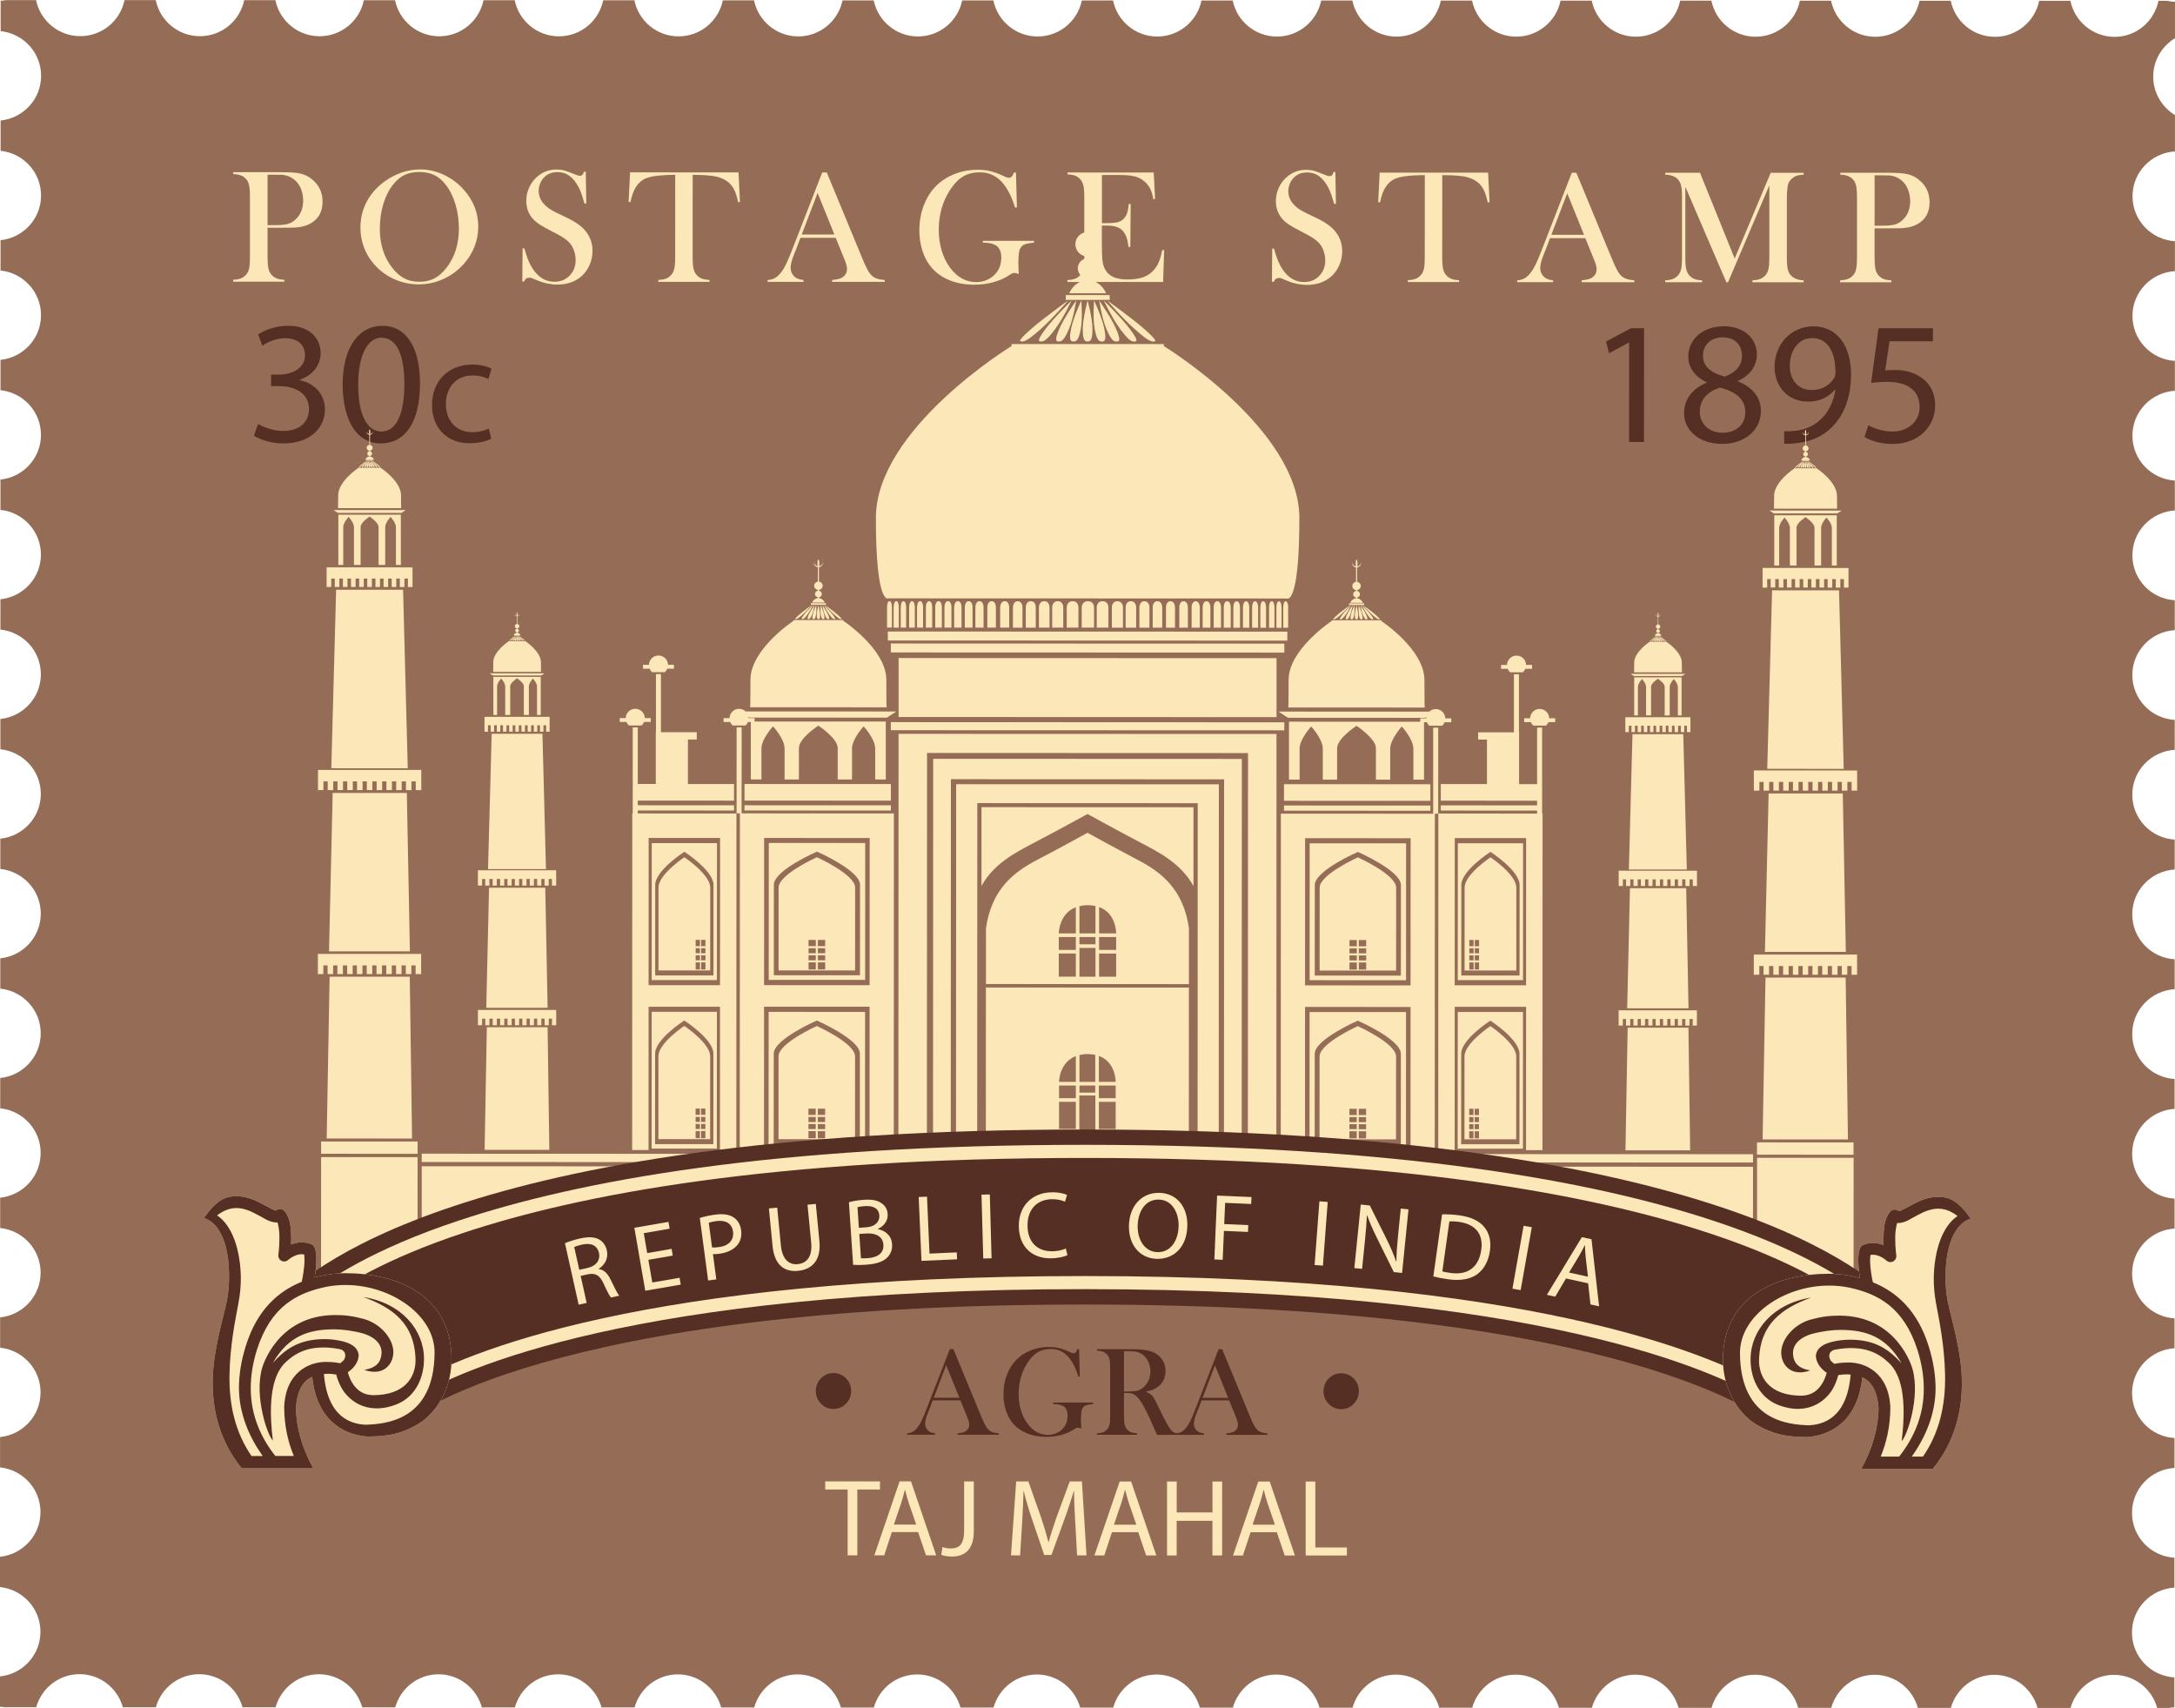 <svg xmlns="http://www.w3.org/2000/svg" width="1080" height="848.01" viewBox="0 0 1080 848.01"><g id="a"/><g id="b"><g id="c"><g id="d"><path d="M1079.68 847.69v-14.86c-11.73-.71-21.06-10.37-21.05-22.3.0-11.92 9.34-21.56 21.08-22.28v-14.84c-11.73-.71-21.06-10.39-21.05-22.3.0-11.92 9.34-21.58 21.08-22.28v-14.85c-11.73-.71-21.06-10.37-21.06-22.3.0-11.92 9.34-21.56 21.08-22.28v-14.84c-11.73-.71-21.06-10.39-21.06-22.3.0-11.92 9.34-21.58 21.08-22.28v-14.85c-11.73-.71-21.06-10.38-21.06-22.3.0-11.92 9.34-21.57 21.08-22.28v-14.83c-11.72-.71-21.06-10.39-21.05-22.3.0-11.92 9.34-21.58 21.08-22.28v-14.85c-11.73-.71-21.06-10.38-21.06-22.3.0-11.92 9.34-21.56 21.08-22.28v-14.84c-11.73-.71-21.06-10.39-21.06-22.3.0-11.92 9.34-21.58 21.08-22.28v-14.85c-11.73-.71-21.06-10.37-21.06-22.3.0-11.92 9.34-21.56 21.08-22.28v-14.83c-11.73-.71-21.06-10.39-21.05-22.3.0-11.92 9.34-21.58 21.08-22.28v-14.85c-11.73-.71-21.06-10.38-21.06-22.3.0-11.92 9.35-21.56 21.08-22.28v-14.83c-11.73-.71-21.06-10.39-21.06-22.3.0-11.92 9.34-21.58 21.08-22.28v-14.85c-11.73-.71-21.06-10.38-21.06-22.3.0-11.92 9.34-21.56 21.07-22.28v-18.04c-6.44-3.93-10.79-10.99-10.79-19.09.0-8.12 4.36-15.16 10.81-19.1V.9c-1.28-.07-2.55-.2-3.77-.49h-4.42c-2.12 10.18-10.97 17.9-21.79 17.89-10.83.0-19.87-7.7-21.95-17.91h-15.49c-2.1 10.2-11.14 17.89-21.97 17.89-10.84.0-19.88-7.7-21.97-17.91h-15.48c-2.1 10.2-11.14 17.89-21.98 17.89-10.83.0-19.87-7.7-21.96-17.91h-15.48c-2.1 10.2-11.14 17.89-21.98 17.89-10.83.0-19.88-7.7-21.97-17.91h-15.49c-2.1 10.2-11.13 17.89-21.97 17.89-10.83.0-19.87-7.7-21.95-17.91h-15.49c-2.09 10.2-11.14 17.89-21.97 17.89-10.83.0-19.88-7.7-21.97-17.91h-15.49c-2.1 10.2-11.13 17.89-21.97 17.89-10.84.0-19.87-7.7-21.96-17.91h-15.49c-2.1 10.2-11.14 17.89-21.97 17.89-10.83.0-19.88-7.7-21.97-17.91h-15.49c-2.09 10.2-11.14 17.89-21.97 17.89-10.83.0-19.87-7.7-21.95-17.91h-15.49c-2.1 10.2-11.14 17.89-21.97 17.89-10.83.0-19.88-7.7-21.97-17.91h-15.49c-2.1 10.21-11.14 17.89-21.97 17.89-10.84.0-19.87-7.7-21.96-17.91h-15.49c-2.09 10.2-11.13 17.89-21.97 17.89-10.83.0-19.88-7.7-21.97-17.91h-15.49c-2.09 10.21-11.13 17.89-21.97 17.89-10.83.0-19.87-7.7-21.96-17.91h-15.48c-2.1 10.2-11.14 17.89-21.97 17.89-10.83.0-19.88-7.7-21.97-17.91h-15.49c-2.1 10.2-11.14 17.89-21.97 17.89-10.83.0-19.87-7.7-21.96-17.91h-15.48c-2.1 10.2-11.14 17.89-21.98 17.89-10.83.0-19.88-7.7-21.96-17.91h-15.49c-2.1 10.2-11.14 17.89-21.97 17.89-10.83.0-19.86-7.7-21.96-17.91h-15.48c-2.1 10.2-11.14 17.89-21.97 17.89-10.83.0-19.88-7.7-21.98-17.91H3.13C2.21.21 1.29.31.32.41V15.46c11.27 1.18 20.09 10.61 20.09 22.2.0 11.58-8.83 21-20.11 22.18v15.03c11.27 1.19 20.09 10.62 20.08 22.2.0 11.58-8.83 21.01-20.11 22.18v15.05c11.27 1.18 20.09 10.61 20.09 22.2.0 11.58-8.83 21-20.11 22.18v15.04c11.27 1.19 20.09 10.62 20.09 22.2.0 11.58-8.83 21.01-20.11 22.18v15.05c11.27 1.18 20.09 10.62 20.09 22.2.0 11.58-8.83 21-20.11 22.18v15.04c11.27 1.19 20.09 10.61 20.08 22.2.0 11.58-8.83 21.01-20.1 22.18v15.05c11.27 1.18 20.09 10.62 20.08 22.2.0 11.59-8.83 21-20.11 22.18v15.03c11.27 1.19 20.09 10.62 20.09 22.2.0 11.59-8.83 21.01-20.11 22.18v15.05c11.27 1.18 20.09 10.62 20.08 22.2.0 11.58-8.83 21-20.11 22.18v15.03c11.27 1.19 20.09 10.62 20.08 22.2.0 11.58-8.83 21.01-20.11 22.18v15.05c11.27 1.18 20.09 10.61 20.09 22.2.0 11.58-8.83 21-20.11 22.18v15.04c11.27 1.19 20.09 10.61 20.08 22.2.0 11.58-8.83 21.01-20.11 22.18v15.05c11.27 1.18 20.09 10.62 20.08 22.2.0 11.58-8.83 21-20.11 22.18v15.03c11.27 1.19 20.09 10.62 20.09 22.2.0 11.58-8.83 21.02-20.11 22.18v15.05c.75.07 1.52.09 2.25.24h15.75c2.64-9.45 11.24-16.42 21.53-16.42 10.3.0 18.87 6.98 21.5 16.44h16.39c2.64-9.45 11.22-16.42 21.52-16.42 10.29.0 18.88 6.98 21.51 16.44h16.39c2.65-9.45 11.24-16.42 21.53-16.42 10.3.0 18.87 6.98 21.51 16.44h16.39c2.63-9.45 11.22-16.42 21.51-16.42 10.3.0 18.88 6.98 21.51 16.44h16.39c2.64-9.45 11.24-16.42 21.53-16.42 10.3.0 18.87 6.98 21.5 16.44h16.39c2.64-9.46 11.22-16.42 21.52-16.42 10.29.0 18.88 6.98 21.5 16.44h16.39c2.65-9.45 11.24-16.42 21.53-16.42 10.3.0 18.87 6.98 21.5 16.44h16.39c2.64-9.45 11.22-16.42 21.52-16.42 10.29.0 18.87 6.98 21.5 16.44h16.39c2.65-9.45 11.24-16.42 21.53-16.42 10.3.0 18.86 6.98 21.5 16.44h16.4c2.63-9.45 11.22-16.42 21.52-16.42 10.29.0 18.87 6.98 21.5 16.44h16.39c2.65-9.45 11.23-16.42 21.53-16.42 10.3.0 18.87 6.98 21.51 16.44h16.4c2.63-9.45 11.22-16.42 21.52-16.42 10.29.0 18.87 6.98 21.5 16.44h16.39c2.65-9.45 11.24-16.42 21.53-16.42 10.3.0 18.87 6.98 21.51 16.44h16.39c2.64-9.45 11.23-16.42 21.52-16.42 10.3.0 18.88 6.98 21.5 16.44h16.4c2.65-9.46 11.23-16.42 21.52-16.42 10.3.0 18.87 6.98 21.51 16.44h16.39c2.62-9.45 11.22-16.42 21.51-16.42 10.29.0 18.88 6.98 21.5 16.44h16.39c2.65-9.45 11.24-16.42 21.54-16.42 10.29.0 18.87 6.98 21.5 16.44h16.39c2.64-9.46 11.23-16.42 21.52-16.42 10.29.0 18.88 6.98 21.5 16.44h5.67c.92-.18 1.87-.26 2.81-.32z" fill="#956c55"/><g><path d="M420.92 739.53h-11.16v-4.03h27.18v4.04h-11.23v32.68h-4.81v-32.69z" fill="#fbe7b8"/><path d="M442.86 760.67l-3.81 11.55h-4.9l12.54-36.71h5.67l12.52 36.72h-5.07l-3.92-11.55h-13.02zm12.09-3.7-3.64-10.57c-.81-2.39-1.36-4.58-1.9-6.7h-.11c-.55 2.12-1.09 4.41-1.85 6.64l-3.6 10.62h11.11z" fill="#fbe7b8"/><path d="M478.76 735.52h4.79v24.57c-.01 9.75-4.8 12.75-11.12 12.74-1.8.0-3.92-.38-5.07-.87l.65-3.87c.98.38 2.4.71 4.03.71 4.25.0 6.7-1.9 6.7-9.09v-24.19z" fill="#fbe7b8"/><path d="M533.92 756.13c-.27-5.12-.6-11.33-.59-15.85h-.11c-1.31 4.25-2.78 8.88-4.63 13.94l-6.49 17.81h-3.59l-5.98-17.49c-1.75-5.23-3.16-9.92-4.19-14.28h-.11c-.11 4.58-.38 10.68-.71 16.23l-.98 15.74h-4.53l2.58-36.72h6.05l6.26 17.76c1.53 4.52 2.72 8.55 3.7 12.37h.11c.99-3.7 2.29-7.73 3.93-12.36l6.54-17.76h6.05l2.27 36.72h-4.68l-.87-16.13z" fill="#fbe7b8"/><path d="M552.16 760.71l-3.82 11.55h-4.9l12.55-36.71h5.67l12.52 36.72h-5.07l-3.92-11.55h-13.02zm12.09-3.7-3.64-10.57c-.82-2.4-1.36-4.58-1.91-6.7h-.11c-.55 2.12-1.09 4.41-1.85 6.64l-3.6 10.62h11.11z" fill="#fbe7b8"/><path d="M584.3 735.56v15.36h17.75v-15.35h4.8v36.71h-4.81v-17.21h-17.75v17.21h-4.8v-36.72h4.81z" fill="#fbe7b8"/><path d="M620.99 760.74l-3.82 11.55h-4.9l12.54-36.71h5.67l12.52 36.72h-5.07l-3.92-11.55h-13.02zm12.09-3.71-3.64-10.57c-.82-2.4-1.36-4.58-1.91-6.7h-.11c-.55 2.12-1.09 4.41-1.86 6.64l-3.6 10.62h11.12z" fill="#fbe7b8"/><path d="M648.34 735.58h4.79v32.74h15.68v3.98h-20.48v-36.72z" fill="#fbe7b8"/></g><g><path d="M413.88 681.73c2.43.0 4.5.87 6.2 2.6 1.7 1.73 2.55 3.84 2.55 6.31.0 2.45-.86 4.55-2.57 6.29-1.71 1.74-3.77 2.62-6.18 2.61-2.41.0-4.48-.87-6.2-2.62-1.72-1.74-2.58-3.85-2.58-6.32.0-1.29.27-2.53.81-3.72.54-1.19 1.31-2.22 2.31-3.07 1.62-1.39 3.51-2.09 5.67-2.09z" fill="#552f23"/><path d="M495.94 712.35h-20.47v-.72c1.85-.16 3.14-.48 3.87-.93 1.29-.81 1.93-1.93 1.93-3.36.0-.85-.29-1.99-.87-3.43l-.53-1.31-2.99-7.35h-13.71l-1.62 4.29-.78 1.93c-.93 2.28-1.4 4.08-1.4 5.39.0.77.17 1.49.52 2.15.34.66.81 1.2 1.38 1.62.81.56 1.85.89 3.11 1v.72h-13.95v-.72c1.1-.06 2.06-.33 2.89-.81.83-.48 1.64-1.25 2.43-2.31.66-.85 1.32-1.95 1.95-3.29.63-1.34 1.47-3.35 2.51-6.02l11.41-29.37h1.78l13.54 32.74c1.02 2.47 1.83 4.24 2.43 5.29.6 1.06 1.26 1.86 1.96 2.4.5.38 1.07.66 1.72.86.64.2 1.61.37 2.9.52v.71zm-19.56-18.38-6.53-16.14-6.18 16.13h12.71z" fill="#552f23"/><path d="M535.82 669.85l.37 13.55-.72.06c-1.43-4.61-3.27-8.04-5.51-10.3-2.24-2.25-4.95-3.38-8.13-3.38-2.47.0-4.6.5-6.37 1.51-1.77 1.01-3.43 2.64-4.97 4.9-3.12 4.63-4.67 9.92-4.68 15.89.0 2.84.37 5.53 1.12 8.05.74 2.52 1.84 4.75 3.27 6.68 2.78 3.74 6.18 5.61 10.19 5.61 1.58.0 3.06-.33 4.45-1 1.39-.66 2.54-1.58 3.43-2.74 1.23-1.62 1.84-3.54 1.84-5.76.0-2.06-.55-3.54-1.66-4.46-1.11-.91-2.94-1.37-5.5-1.37v-.72h19.87v.72c-1.83.17-3.11.42-3.85.76-.74.34-1.28.93-1.64 1.76-.4.91-.59 2.73-.59 5.45.0.75.04 1.91.12 3.49l.07.72c-.79-.29-1.38-.43-1.75-.44-.46.0-1.04.24-1.74.72-1.81 1.24-3.91 2.2-6.3 2.86-2.39.66-4.91.99-7.57.99-3.65.0-6.95-.62-9.89-1.87-2.94-1.24-5.32-3.03-7.15-5.36-1.37-1.74-2.42-3.82-3.16-6.23-.74-2.41-1.1-4.96-1.1-7.66.0-3.71.67-7.17 2-10.37 1.33-3.2 3.2-5.83 5.61-7.91 1.97-1.68 4.25-2.98 6.82-3.89 2.57-.91 5.3-1.37 8.16-1.37 1.66.0 3.2.16 4.62.47 1.42.31 2.93.82 4.53 1.53l1.84.84c.46.19.87.28 1.25.28.83.0 1.46-.67 1.9-2.02h.81z" fill="#552f23"/><path d="M558.11 691.56v11.03c0 2.12.11 3.69.35 4.72.24 1.03.68 1.88 1.32 2.54.56.58 1.21 1.01 1.95 1.29.74.28 1.71.45 2.91.52v.72h-19.91v-.72c1.21-.06 2.18-.23 2.91-.51.73-.28 1.39-.71 1.95-1.29.66-.66 1.11-1.51 1.34-2.52.23-1.02.34-2.59.34-4.73v-22.95c0-2.14-.1-3.72-.33-4.74-.23-1.02-.68-1.86-1.34-2.52-.56-.6-1.22-1.04-1.96-1.31-.75-.27-1.71-.44-2.89-.5v-.72h15.01c2.51.0 4.16.02 4.95.04 3.22.15 5.74.58 7.57 1.31 2.05.83 3.65 2.07 4.78 3.72 1.13 1.65 1.7 3.57 1.69 5.75.0 3.24-1.23 5.83-3.68 7.79-.75.58-1.57 1.06-2.48 1.43-.9.37-2.11.73-3.63 1.06 1.25.52 2.17 1.06 2.77 1.62.48.44.92.98 1.31 1.64.39.65.98 1.81 1.77 3.47 1.85 3.8 3.24 6.58 4.18 8.33.94 1.76 1.74 3.03 2.38 3.82.52.64 1.02 1.09 1.51 1.34.49.25 1.15.42 2.01.5v.72h-10.34c-.52-1.15-.85-1.87-1-2.18l-2.17-4.95c-1.31-2.97-2.63-5.6-3.96-7.88-1.32-2.26-2.54-3.81-3.64-4.64-.56-.41-1.16-.71-1.81-.89-.65-.18-1.44-.27-2.37-.27h-1.53zm0-.68h1.19c2.58.0 4.41-.14 5.53-.43 1.11-.29 2.15-.89 3.13-1.8 2.18-2.08 3.27-4.65 3.27-7.72.0-1.64-.32-3.18-.95-4.63-.64-1.44-1.51-2.63-2.63-3.57-.87-.7-1.91-1.2-3.12-1.48-1.2-.28-2.91-.42-5.13-.42h-1.28v20.06z" fill="#552f23"/><path d="M629.4 712.4h-20.46v-.72c1.85-.17 3.13-.48 3.86-.93 1.29-.81 1.93-1.93 1.93-3.36.0-.85-.29-1.99-.87-3.43l-.53-1.31-2.99-7.35h-13.7l-1.63 4.29-.78 1.93c-.93 2.28-1.4 4.08-1.4 5.39.0.77.17 1.48.52 2.15.34.66.81 1.2 1.38 1.62.81.56 1.85.89 3.11 1v.72h-13.95v-.72c1.1-.06 2.07-.33 2.9-.81.83-.48 1.64-1.25 2.43-2.3.66-.85 1.32-1.95 1.95-3.28.63-1.34 1.47-3.35 2.51-6.03l11.41-29.37h1.78l13.54 32.74c1.02 2.47 1.83 4.24 2.43 5.3.6 1.06 1.26 1.86 1.96 2.4.5.37 1.07.66 1.71.86.65.2 1.61.37 2.9.51v.72zm-19.55-18.38-6.53-16.14-6.18 16.13h12.71z" fill="#552f23"/><path d="M665.98 681.83c2.43.0 4.5.87 6.2 2.6 1.7 1.73 2.55 3.84 2.55 6.31.0 2.45-.86 4.55-2.57 6.29-1.72 1.74-3.78 2.62-6.19 2.61-2.41.0-4.47-.87-6.2-2.62-1.72-1.74-2.58-3.85-2.58-6.32.0-1.29.27-2.53.81-3.72.54-1.19 1.31-2.22 2.31-3.07 1.62-1.39 3.51-2.09 5.67-2.08z" fill="#552f23"/></g><g><path d="M132.85 113.05v14.29c0 2.71.15 4.72.45 6.03.3 1.31.87 2.39 1.69 3.25.72.74 1.55 1.29 2.49 1.65.94.36 2.18.58 3.72.66v.92h-25.44v-.93c1.54-.08 2.78-.3 3.73-.65.94-.36 1.77-.91 2.48-1.65.85-.85 1.42-1.92 1.71-3.22.29-1.3.44-3.32.44-6.05v-29.34c.01-2.28-.09-4.04-.28-5.28-.2-1.23-.53-2.24-1.01-3.01-.69-1.06-1.57-1.85-2.63-2.37s-2.44-.83-4.14-.94h-.28v-.92h24.01c4.19.01 7.28.23 9.27.65 1.99.43 3.81 1.27 5.46 2.55 3.77 2.87 5.65 6.69 5.65 11.47.0 4.86-1.92 8.41-5.74 10.67-1.99 1.17-4.41 1.87-7.24 2.11-.9.08-3.08.12-6.53.12h-7.81zm0-1.28h3.9c2.63.0 4.65-.19 6.07-.57 1.42-.38 2.69-1.1 3.8-2.13 2.6-2.36 3.9-5.51 3.91-9.43.0-2.18-.38-4.17-1.13-5.99-.76-1.82-1.84-3.3-3.25-4.44-1.62-1.35-3.54-2.15-5.77-2.39-.61-.05-2-.08-4.18-.08h-3.34v25.04z" fill="#fbe7b8"/><path d="M178.97 113.04c0-4.46.96-8.6 2.87-12.41 1.91-3.81 4.7-7.14 8.37-9.98 2.73-2.1 5.68-3.71 8.84-4.84 3.16-1.13 6.34-1.69 9.55-1.69 4.09.0 8.04.9 11.86 2.69 3.82 1.79 7.16 4.33 10.02 7.59 4.67 5.31 7.01 11.36 7 18.13.0 3.4-.61 6.68-1.83 9.84-1.23 3.16-3 6.04-5.34 8.64-2.86 3.24-6.26 5.75-10.17 7.52-3.92 1.78-8.01 2.67-12.28 2.66-4.22.0-8.26-.87-12.1-2.59-3.85-1.73-7.16-4.17-9.95-7.33-2.2-2.47-3.9-5.28-5.08-8.43-1.18-3.15-1.77-6.42-1.77-9.82zm9.64.6c0 7.7 2.09 14.2 6.28 19.48 1.88 2.36 3.88 4.09 5.99 5.16 2.11 1.08 4.54 1.61 7.3 1.62 2.79.0 5.24-.53 7.35-1.59 2.11-1.06 4.12-2.79 6.03-5.18 4.2-5.31 6.29-11.86 6.3-19.64.0-4.27-.57-8.32-1.73-12.13-1.16-3.81-2.78-7.05-4.87-9.71-1.7-2.18-3.59-3.76-5.67-4.76-2.08-1-4.54-1.5-7.38-1.5-2.81.0-5.25.49-7.31 1.47-2.06.98-3.96 2.57-5.71 4.78-2.1 2.63-3.72 5.86-4.86 9.68-1.15 3.82-1.72 7.93-1.72 12.31z" fill="#fbe7b8"/><path d="M259.35 139.73l.13-16.44.91.04c1.11 4.19 2.44 7.48 3.98 9.89 2.89 4.45 6.53 6.67 10.91 6.67 3.05.0 5.57-1.02 7.57-3.06 1.99-2.04 2.99-4.63 2.98-7.76.0-1.35-.22-2.73-.65-4.14-.44-1.41-1.03-2.61-1.77-3.62-.77-1.04-1.85-2.03-3.25-2.99-1.39-.96-3.52-2.16-6.39-3.62-2.52-1.28-4.45-2.35-5.79-3.23-1.34-.88-2.42-1.77-3.24-2.67-2.28-2.5-3.42-5.53-3.42-9.12.0-2.2.45-4.33 1.34-6.37.89-2.04 2.13-3.79 3.72-5.26 2.81-2.6 6.14-3.9 9.99-3.89 1.25.0 2.4.13 3.46.38 1.06.25 2.48.75 4.26 1.49 1.32.53 2.23.87 2.71 1.02.48.15.9.22 1.27.22.93.0 1.55-.68 1.87-2.03h.92l.27 15.81h-.91c-.72-2.52-1.33-4.45-1.85-5.79-.52-1.34-1.13-2.58-1.85-3.72-1.29-2.07-2.73-3.6-4.29-4.6-1.56-1-3.36-1.49-5.4-1.49-2.96.0-5.31 1.01-7.03 3.03-.72.82-1.28 1.79-1.69 2.91-.41 1.12-.62 2.23-.62 3.35.0 4.44 2.85 8.01 8.54 10.72l5.6 2.71c4.32 2.05 7.43 4.31 9.34 6.78 2.17 2.76 3.26 5.98 3.25 9.65.0 2.44-.49 4.77-1.48 6.99-1.38 3.1-3.45 5.49-6.21 7.17-2.76 1.68-6.01 2.52-9.76 2.52-3.42.0-6.71-.68-9.87-2.03-1.64-.72-2.62-1.13-2.95-1.23-.32-.11-.68-.16-1.07-.16-1.28.0-2.15.64-2.63 1.91h-.91z" fill="#fbe7b8"/><path d="M335.26 86.81c-1.67.0-3.46.05-5.37.16-4.09.21-7.13.73-9.13 1.55-2.01.82-3.66 2.24-4.96 4.26-1.19 1.86-2.11 4.38-2.75 7.56l-.91-.08.72-14.69 53.86.02.71 14.69-.92.08c-.72-3.69-1.84-6.48-3.36-8.38-1.53-1.9-3.75-3.26-6.66-4.08-2.47-.72-6.65-1.08-12.54-1.08l-.02 40.61c0 2.71.15 4.72.46 6.03.31 1.32.87 2.39 1.69 3.24.74.77 1.58 1.33 2.53 1.67.94.35 2.17.56 3.68.64v.92h-25.44v-.93c1.54-.08 2.78-.29 3.73-.63.94-.35 1.78-.9 2.53-1.67.82-.85 1.39-1.92 1.69-3.22.31-1.3.46-3.32.46-6.05l.02-40.61z" fill="#fbe7b8"/><path d="M439.32 139.95h-26.15v-.93c2.37-.21 4-.61 4.94-1.19 1.64-1.04 2.47-2.47 2.47-4.3.0-1.09-.37-2.55-1.11-4.38l-.68-1.67-3.82-9.4h-17.51l-2.07 5.49-1 2.47c-1.2 2.92-1.79 5.21-1.8 6.89.0.98.22 1.9.66 2.75.44.85 1.03 1.54 1.77 2.07 1.04.72 2.36 1.14 3.98 1.27v.92h-17.84v-.92c1.41-.08 2.64-.42 3.71-1.03 1.06-.61 2.09-1.59 3.11-2.94.85-1.09 1.68-2.49 2.49-4.2.81-1.71 1.88-4.28 3.21-7.7l14.59-37.54h2.27l17.3 41.85c1.3 3.16 2.33 5.42 3.1 6.77.77 1.36 1.6 2.38 2.51 3.07.64.48 1.37.84 2.19 1.1.82.25 2.05.47 3.7.66v.91zm-24.99-23.5-8.35-20.62-7.9 20.62h16.25z" fill="#fbe7b8"/><path d="M504.48 85.64l.47 17.32-.92.08c-1.83-5.89-4.18-10.28-7.04-13.16-2.87-2.88-6.33-4.32-10.39-4.32-3.16.0-5.87.64-8.14 1.93-2.27 1.29-4.39 3.38-6.35 6.27-3.98 5.92-5.97 12.68-5.97 20.3.0 3.64.47 7.07 1.43 10.29.96 3.22 2.35 6.07 4.18 8.54 3.55 4.78 7.89 7.17 13.02 7.17 2.02.0 3.91-.42 5.69-1.27 1.78-.85 3.24-2.01 4.38-3.5 1.57-2.07 2.35-4.52 2.35-7.36.0-2.63-.71-4.53-2.12-5.69-1.42-1.17-3.76-1.76-7.03-1.76v-.91h25.4v.92c-2.34.21-3.98.54-4.92.97-.94.44-1.64 1.19-2.09 2.25-.5 1.17-.75 3.49-.76 6.97.0.96.05 2.44.15 4.46l.08.92c-1.01-.37-1.75-.56-2.23-.56-.59.0-1.33.31-2.23.92-2.31 1.59-4.99 2.81-8.04 3.66-3.05.85-6.28 1.27-9.68 1.27-4.67.0-8.89-.8-12.64-2.39-3.75-1.59-6.8-3.88-9.13-6.85-1.75-2.23-3.09-4.88-4.04-7.96-.94-3.08-1.41-6.34-1.41-9.79.0-4.75.85-9.17 2.55-13.26 1.7-4.09 4.09-7.46 7.17-10.11 2.52-2.15 5.43-3.81 8.72-4.97 3.29-1.17 6.77-1.75 10.43-1.75 2.12.0 4.1.2 5.91.6 1.82.4 3.75 1.05 5.79 1.95l2.35 1.08c.58.24 1.11.36 1.59.36 1.06.0 1.87-.86 2.43-2.59h1.04z" fill="#fbe7b8"/><path d="M572.89 85.66l.67 13.14-.92.04c-.34-2.23-.91-4.07-1.71-5.53-.8-1.46-1.95-2.75-3.46-3.86-1.25-.93-2.72-1.59-4.42-1.97-1.7-.38-3.96-.58-6.77-.58h-9.12v23.88h2.38c2.42.0 4.23-.16 5.45-.48 1.22-.32 2.22-.89 2.99-1.71.74-.77 1.29-1.68 1.65-2.73.36-1.05.66-2.59.9-4.64l.91.04-.17 21.34h-.92c-.24-2.04-.59-3.69-1.05-4.94-.47-1.25-1.11-2.31-1.93-3.19-.8-.85-1.83-1.47-3.11-1.87-1.27-.4-2.89-.6-4.86-.6h-2.27v9.12c0 3.64.09 6.28.27 7.94.18 1.66.54 3.05 1.07 4.16.91 1.91 2.28 3.31 4.12 4.2 1.85.89 4.28 1.34 7.31 1.34 3.19.0 5.85-.4 8-1.21 2.15-.81 3.9-2.06 5.26-3.76.96-1.14 1.73-2.44 2.33-3.9.6-1.46 1.15-3.38 1.65-5.77l.92.04-.52 15.84-47.5-.02v-.92c1.51-.08 2.74-.29 3.68-.64.94-.34 1.78-.9 2.53-1.67.82-.85 1.39-1.93 1.69-3.24.31-1.31.46-3.33.46-6.03v-29.34c.01-2.71-.14-4.72-.44-6.03-.31-1.32-.87-2.4-1.69-3.25-.72-.77-1.55-1.33-2.49-1.67-.94-.34-2.18-.56-3.73-.64v-.92l42.8.02z" fill="#fbe7b8"/><path d="M631.58 139.87l.13-16.44.91.04c1.11 4.18 2.44 7.48 3.98 9.89 2.89 4.45 6.53 6.68 10.91 6.68 3.05.0 5.57-1.02 7.56-3.06 1.99-2.04 2.99-4.63 2.99-7.76.0-1.35-.22-2.73-.66-4.14-.44-1.41-1.03-2.61-1.77-3.62-.77-1.03-1.85-2.03-3.25-2.99-1.39-.96-3.52-2.16-6.39-3.62-2.52-1.27-4.45-2.35-5.79-3.23-1.34-.88-2.42-1.76-3.24-2.67-2.28-2.5-3.42-5.54-3.42-9.12.0-2.2.45-4.33 1.34-6.37.89-2.04 2.13-3.79 3.73-5.25 2.81-2.6 6.14-3.9 9.99-3.9 1.25.0 2.4.13 3.46.38 1.06.25 2.48.75 4.26 1.5 1.32.53 2.23.87 2.71 1.02.48.15.9.22 1.27.22.93.0 1.56-.68 1.87-2.03h.92l.27 15.81h-.91c-.72-2.52-1.33-4.45-1.85-5.79-.52-1.34-1.13-2.58-1.85-3.72-1.29-2.07-2.73-3.6-4.29-4.6-1.56-.99-3.36-1.49-5.4-1.49-2.97.0-5.31 1.01-7.03 3.03-.72.82-1.28 1.79-1.69 2.91-.41 1.12-.62 2.23-.62 3.35.0 4.43 2.85 8.01 8.54 10.72l5.61 2.71c4.32 2.05 7.43 4.31 9.34 6.78 2.17 2.76 3.26 5.98 3.26 9.64.0 2.44-.5 4.77-1.48 6.99-1.38 3.1-3.45 5.49-6.21 7.17-2.76 1.68-6.01 2.52-9.76 2.52-3.43.0-6.72-.68-9.88-2.03-1.64-.72-2.62-1.13-2.94-1.24s-.68-.16-1.07-.16c-1.27.0-2.15.63-2.63 1.91h-.92z" fill="#fbe7b8"/><path d="M707.49 86.95c-1.67.0-3.47.05-5.38.15-4.09.21-7.13.73-9.14 1.55-2 .82-3.66 2.24-4.96 4.26-1.2 1.86-2.11 4.38-2.75 7.56l-.91-.08.72-14.69 53.86.02.71 14.69-.92.08c-.72-3.69-1.84-6.48-3.36-8.38-1.53-1.9-3.75-3.26-6.66-4.08-2.47-.72-6.65-1.08-12.54-1.08l-.02 40.6c0 2.71.15 4.72.46 6.03.3 1.31.87 2.39 1.69 3.24.75.77 1.59 1.33 2.53 1.67.94.35 2.17.56 3.68.64v.91h-25.44v-.92c1.54-.08 2.78-.29 3.73-.64.94-.34 1.78-.9 2.53-1.67.82-.85 1.39-1.92 1.69-3.22.31-1.3.46-3.32.46-6.05l.02-40.6z" fill="#fbe7b8"/><path d="M811.55 140.1h-26.16v-.93c2.37-.21 4.01-.61 4.94-1.19 1.64-1.03 2.47-2.47 2.47-4.3.0-1.09-.37-2.55-1.11-4.38l-.68-1.67-3.82-9.39h-17.52l-2.07 5.48-1 2.47c-1.19 2.92-1.79 5.21-1.8 6.89.0.98.22 1.9.66 2.75.43.85 1.03 1.54 1.77 2.07 1.04.72 2.36 1.14 3.98 1.27v.92h-17.84v-.92c1.41-.08 2.64-.42 3.7-1.03 1.06-.61 2.1-1.59 3.11-2.94.85-1.09 1.68-2.49 2.49-4.2.81-1.71 1.88-4.28 3.21-7.7l14.59-37.53h2.27l17.3 41.85c1.3 3.16 2.33 5.42 3.1 6.77.77 1.35 1.6 2.38 2.51 3.07.64.48 1.37.84 2.19 1.09.82.25 2.05.47 3.7.66v.92zm-24.99-23.5-8.35-20.63-7.89 20.62h16.25z" fill="#fbe7b8"/><path d="M895.62 86.7c-1.51.08-2.72.28-3.64.62-.92.33-1.76.88-2.53 1.65-.58.56-1.02 1.17-1.31 1.85-.29.68-.49 1.53-.6 2.57-.18 1.38-.28 3.01-.28 4.9v29.34c-.01 2.73.14 4.76.46 6.09.32 1.33.89 2.39 1.71 3.18 1.46 1.41 3.52 2.18 6.17 2.31v.92h-25.44v-.93c1.54-.08 2.78-.3 3.73-.65.94-.36 1.78-.91 2.53-1.65.82-.85 1.39-1.93 1.69-3.24.3-1.31.46-3.33.46-6.03v-35.59l-20.51 48.09h-.84l-20.36-47.38v34.87c-.02 2.73.14 4.75.45 6.05.3 1.3.87 2.38 1.69 3.23.74.77 1.58 1.33 2.52 1.67.94.35 2.17.56 3.68.64v.91h-18.35v-.92c1.51-.08 2.74-.29 3.68-.64.94-.34 1.78-.9 2.53-1.67.82-.85 1.39-1.93 1.69-3.24.3-1.31.46-3.33.46-6.03v-29.34c.01-1.22-.02-2.38-.1-3.47-.14-1.96-.44-3.4-.92-4.3-.67-1.25-1.57-2.17-2.73-2.77-1.16-.6-2.69-.95-4.6-1.05v-.92h17.28l17.22 42.57 17.89-42.55h16.36v.92z" fill="#fbe7b8"/><path d="M930.82 113.35v14.29c0 2.71.15 4.72.45 6.03.3 1.31.87 2.39 1.69 3.24.72.74 1.55 1.29 2.48 1.65.95.36 2.19.58 3.73.66v.92h-25.44v-.93c1.54-.08 2.78-.3 3.72-.65.94-.36 1.77-.91 2.49-1.65.85-.85 1.42-1.92 1.71-3.22.29-1.3.44-3.32.44-6.05v-29.34c.01-2.28-.09-4.04-.28-5.28-.2-1.23-.54-2.24-1.01-3.01-.69-1.06-1.57-1.85-2.63-2.37-1.06-.52-2.44-.83-4.14-.94h-.28v-.92h24.01c4.2.01 7.29.22 9.28.65 1.99.43 3.81 1.27 5.45 2.55 3.77 2.87 5.66 6.69 5.65 11.47.0 4.86-1.92 8.41-5.74 10.67-1.99 1.17-4.41 1.87-7.25 2.11-.91.08-3.08.12-6.53.12h-7.8zm0-1.28h3.9c2.63.0 4.65-.19 6.07-.57 1.42-.38 2.68-1.09 3.8-2.13 2.6-2.36 3.91-5.5 3.91-9.43.0-2.18-.38-4.17-1.13-5.99-.75-1.82-1.84-3.3-3.24-4.44-1.62-1.35-3.54-2.15-5.77-2.39-.61-.05-2.01-.08-4.18-.08h-3.34v25.04z" fill="#fbe7b8"/></g><g><g><path d="M128.16 210.49c2.17 1.3 7.12 3.48 12.51 3.48 9.73.0 12.86-6.16 12.78-10.94-.08-7.91-7.2-11.3-14.59-11.3h-4.26v-5.74h4.26c5.56.0 12.6-2.86 12.6-9.55.0-4.52-2.86-8.52-9.9-8.52-4.52.0-8.87 2-11.3 3.73l-2.08-5.56c3.04-2.17 8.78-4.34 14.86-4.34 11.12.0 16.16 6.61 16.16 13.48.0 5.91-3.57 10.86-10.43 13.38v.17c6.95 1.31 12.51 6.52 12.59 14.43.0 9.04-7.13 16.94-20.6 16.94-6.34.0-11.9-2-14.69-3.83l2.09-5.82z" fill="#552f23"/><path d="M208.54 190.36c0 19.2-7.22 29.8-19.65 29.8-11.04.0-18.59-10.35-18.76-29.03.0-19.03 8.27-29.37 19.74-29.37 11.82.0 18.68 10.61 18.67 28.6zm-30.68.86c0 14.69 4.51 23.03 11.46 23.03 7.74.0 11.48-9.12 11.48-23.54.0-13.9-3.47-23.03-11.46-23.03-6.6.0-11.47 8.16-11.48 23.54z" fill="#552f23"/><path d="M243.9 217.91c-1.78.85-5.72 2.16-10.75 2.16-11.29.0-18.64-7.67-18.63-19.11.0-11.52 7.89-19.95 20.11-19.95 4.02.0 7.58 1.01 9.44 2.01l-1.55 5.18c-1.63-.85-4.18-1.78-7.89-1.78-8.58.0-13.23 6.42-13.23 14.15.0 8.66 5.56 14 12.99 14 3.87.0 6.42-.93 8.36-1.78l1.16 5.1z" fill="#552f23"/></g><g><path d="M808.96 170.08h-.17l-9.82 5.3-1.48-5.82 12.34-6.6h6.52l-.02 56.48h-7.39l.02-49.36z" fill="#552f23"/><path d="M847.36 189.73c-6.34-2.96-9.04-7.82-9.03-12.69.0-8.95 7.57-15.03 17.56-15.03 10.95.0 16.5 6.79 16.5 13.91.0 4.78-2.44 9.99-9.39 13.2v.26c7.04 2.78 11.38 7.83 11.38 14.6.0 9.9-8.44 16.42-19.21 16.41-11.82.0-18.94-6.96-18.94-15.21.0-7.13 4.26-12.25 11.21-15.2l-.09-.26zm19.29 15.04c0-6.78-4.78-10.17-12.42-12.34-6.6 1.91-10.17 6.34-10.17 11.73-.27 5.65 4.08 10.69 11.29 10.69 6.87.0 11.3-4.25 11.3-10.08zm-21.02-28.25c-.09 5.65 4.25 8.69 10.77 10.43 4.87-1.65 8.61-5.12 8.6-10.25.0-4.52-2.69-9.21-9.55-9.21-6.34.0-9.82 4.17-9.82 9.03z" fill="#552f23"/><path d="M885.93 214.08c1.65.17 3.56.0 6.17-.26 4.43-.61 8.6-2.34 11.82-5.47 3.74-3.39 6.43-8.34 7.48-14.94h-.26c-3.13 3.82-7.65 6-13.39 5.99-10.08.0-16.59-7.65-16.59-17.3.0-10.69 7.74-20.07 19.3-20.07 11.55.0 18.68 9.31 18.67 23.9.0 12.34-4.18 21.03-9.74 26.41-4.35 4.26-10.34 6.86-16.43 7.56-2.78.43-5.21.52-7.04.43v-6.26zm2.79-32.41c0 7.04 4.25 11.99 10.86 12 5.13.0 9.12-2.52 11.13-5.91.44-.78.69-1.56.69-2.87.0-9.65-3.55-17.03-11.63-17.04-6.43.0-11.04 5.73-11.05 13.81z" fill="#552f23"/><path d="M959.81 169.44h-21.55l-2.18 14.5c1.3-.17 2.52-.26 4.6-.26 4.43.0 8.69.87 12.16 3.04 4.43 2.43 8.08 7.39 8.07 14.43.0 11.04-8.78 19.29-21.03 19.28-6.17.0-11.3-1.74-14.07-3.48l1.91-5.82c2.35 1.39 6.95 3.13 12.16 3.13 7.12.0 13.38-4.69 13.3-12.25.0-7.3-4.95-12.43-16.15-12.43-3.3.0-5.82.26-7.91.52l3.66-27.11h27.02v6.44z" fill="#552f23"/></g></g><path d="M551.01 146.51h-21.79v2.38h21.79v-2.38zm-10.14-7.41v-1.04c2.36-.37 4.17-2.39 4.17-4.84.0-2.47-1.81-4.48-4.17-4.86v-1.05c3.01-.37 5.37-2.92 5.37-6.04.0-3.11-2.35-5.66-5.37-6.04v-25.3h-1.51v25.3c-3.03.38-5.38 2.93-5.38 6.04.0 3.12 2.34 5.67 5.36 6.04v1.05c-2.35.37-4.16 2.39-4.16 4.85.0 2.45 1.81 4.47 4.16 4.85v1.04c-3.68.32-6.8 2.86-8.41 6.5h18.32c-1.6-3.63-4.72-6.17-8.39-6.5zm22.38 30.47c1.33.0 2.08-.44-2.09-6.06-4.18-5.61-13.04-14.28-13.04-14.28.0.0 4.03 8.67 8.2 14.28 4.18 5.62 5.58 6.06 6.92 6.06zm-8.78.0c1.33.0 2.22-.44-.17-6.06-2.39-5.61-8.47-14.28-8.47-14.28.0.0 1.25 8.67 3.64 14.28 2.38 5.62 3.65 6.06 4.99 6.06zm-10.88-6.07c1.06 5.62 2.22 6.06 3.56 6.06 1.33.0 2.33-.44 1.26-6.06-1.06-5.61-5.12-14.28-5.12-14.28.0.0-.77 8.67.3 14.28zm19.96.0c6.33 5.62 7.91 6.07 9.25 6.07 1.33.0 1.9-.44-4.43-6.06-6.33-5.61-18.53-14.28-18.53-14.28.0.0 7.36 8.67 13.71 14.28zm-56.13 6.04c1.32.0 2.91-.44 9.26-6.06 6.33-5.61 13.7-14.27 13.7-14.27.0.0-12.19 8.66-18.54 14.27-6.34 5.62-5.76 6.06-4.43 6.06zm25.64.0c1.33.0 2.51-.44 3.57-6.06 1.07-5.61.29-14.28.29-14.28.0.0-4.06 8.66-5.13 14.28-1.07 5.62-.07 6.06 1.27 6.06zm6.99.0c1.33.0 2.41-.44 2.42-6.06.0-5.61-2.41-14.28-2.41-14.28.0.0-2.41 8.66-2.41 14.28.0 5.62 1.07 6.06 2.41 6.06zm-14.31.0c1.33.0 2.6-.44 4.99-6.06 2.39-5.61 3.65-14.28 3.65-14.28.0.0-6.08 8.66-8.47 14.28-2.4 5.62-1.51 6.06-.17 6.06zm-6.7-6.06c-4.17 5.62-3.42 6.06-2.09 6.06 1.34.0 2.74-.44 6.93-6.06 4.18-5.61 8.21-14.27 8.21-14.27.0.0-8.87 8.66-13.05 14.27zm-77.81 133.6 197.66.07s6.31 4.31 6.32-39.93c.02-44.23-67.21-85.32-67.21-85.32h-.09v-1.07l-75.62-.03v1.07h-.09s-67.26 41.04-67.28 85.27c-.02 44.23 6.31 39.93 6.31 39.93zm163.23 1.44c-1.85.0-1.81 3.02-1.81 3.02v10.11h3.65v-10.11s0-3.02-1.84-3.02zm4.9.0c-1.75.0-1.7 3.02-1.7 3.02v10.11h3.46v-10.11s0-3.02-1.76-3.02zm-10.27.0c-1.94.0-1.9 3.02-1.9 3.02v10.11h3.84v-10.11s0-3.02-1.94-3.02zm-5.36.0c-2.06.0-2.02 3.02-2.02 3.02v10.11h4.05v-10.11s0-3.02-2.03-3.02zm-6.03.0c-2.17.0-2.11 3.02-2.11 3.02v10.11h4.26v-10.11s0-3.02-2.14-3.02zm26.36.01c-1.66.0-1.63 3.02-1.63 3.02v10.11h3.29v-10.11s0-3.02-1.66-3.02zm9.15.0c-1.5.0-1.47 3.02-1.47 3.02v10.11h2.98v-10.11s0-3.02-1.51-3.02zm4.03.0c-1.43.0-1.41 3.02-1.41 3.02v10.11h2.83v-10.11s0-3.02-1.43-3.02zm-8.49.0c-1.58.0-1.56 3.02-1.56 3.02v10.11h3.13v-10.11s0-3.02-1.57-3.02zm-50.5-.02c-2.52.0-2.48 3.02-2.48 3.02v10.11h4.99v-10.11s0-3.02-2.51-3.02zm-28.02-.01c-3.09.0-3.1 3.02-3.1 3.02v10.11h6.12v-10.11s.06-3.02-3.02-3.02zm-7.6.0c-2.93.0-2.94 3.01-2.94 3.01v10.11h5.81v-10.11s.05-3.02-2.88-3.02zm-7.37.0c-2.79.0-2.8 3.02-2.8 3.02v10.11h5.51v-10.11s.06-3.02-2.71-3.02zm22.2.0c-2.93.0-2.87 3.02-2.87 3.02v10.11h5.8v-10.11s0-3.02-2.93-3.02zm-28.92-.01c-2.66.0-2.66 3.02-2.66 3.02v10.11h5.26v-10.11s.06-3.02-2.6-3.02zm112.93.04c-1.35.0-1.32 3.02-1.32 3.02v10.11h2.68v-10.11s0-3.02-1.36-3.02zm-56.75-.02c-2.39.0-2.34 3.02-2.34 3.02v10.11h4.73v-10.11s0-3.02-2.39-3.02zm-13.19.0c-2.64.0-2.59 3.02-2.59 3.02v10.11h5.23v-10.11s0-3.02-2.64-3.02zm-6.69.0c-2.8.0-2.74 3.02-2.74 3.02v10.11h5.52v-10.11s0-3.02-2.78-3.02zm26.36.01c-2.26.0-2.23 3.01-2.23 3.01v10.11h4.49v-10.11s0-3.02-2.26-3.02zm-105.55-.04c-1.86.0-1.86 3.02-1.86 3.02v10.11h3.67V301.5s.05-3.02-1.81-3.02zm-14.31.0c-1.59.0-1.59 3.02-1.59 3.02v10.11h3.13V301.5s.04-3.02-1.55-3.02zm-4.45.0c-1.52.0-1.53 3.02-1.53 3.02v10.11h2.99V301.5s.03-3.02-1.46-3.02zm13.85.0c-1.77.0-1.77 3.02-1.77 3.02v10.11h3.48V301.5s.03-3.02-1.71-3.02zm-4.7.0c-1.66.0-1.66 3.02-1.66 3.02v10.11h3.29V301.5s.04-3.02-1.63-3.02zm-20.99.0c-1.31.0-1.31 3.02-1.31 3.02v10.11h2.55V301.5s.03-3.02-1.24-3.02zm-2.16 3.02s.01-3.02-1.21-3.02c-1.22.0-1.22 3.01-1.22 3.01v10.11h2.43v-10.11zm9.97-3.01c-1.44.0-1.44 3.02-1.44 3.02v10.11h2.83v-10.11s.03-3.02-1.39-3.02zm-4.24.0c-1.36.0-1.36 3.02-1.36 3.02v10.11h2.69v-10.11s.01-3.02-1.33-3.02zm56.76.02c-2.4.0-2.4 3.02-2.4 3.02v10.11h4.74v-10.11s.04-3.02-2.34-3.02zm129.7.05c-1.3.0-1.27 3.02-1.27 3.02v10.11h2.55v-10.11s0-3.02-1.28-3.02zm-123.22-.05c-2.52.0-2.52 3.02-2.52 3.02v10.11h4.97v-10.11s.06-3.02-2.45-3.02zm127.78 3.06s0-3.02-1.23-3.02c-1.22.0-1.2 3.01-1.2 3.01v10.11h2.42v-10.11zm-158.61-3.08c-1.96.0-1.96 3.02-1.96 3.02v10.11h3.85v-10.11s.05-3.02-1.89-3.02zm5.35.0c-2.05.0-2.05 3.02-2.05 3.02v10.11h4.06v-10.11s.04-3.02-2.01-3.02zm12.52.0c-2.27.0-2.27 3.02-2.27 3.02v10.11h4.49v-10.11s.05-3.02-2.22-3.02zm-6.48.0c-2.16.0-2.16 3.02-2.16 3.02v10.11h4.26v-10.11s.06-3.02-2.1-3.02zm146.81 15.12-198.37-.07V318l198.37.07v-4.46zm-1.49 5.95-195.39-.07v4.46l195.39.07v-4.46zm-3.86 7.22-187.67-.07v29.28l187.66.07v-29.28zM209.39 635.81l661.05.25.03-56.77-661.05-.25-.02 56.77zm.02-58.87 661.05.25v-4.13l-661.05-.25v4.13zm428.31-218.32-195.39-.08v4l195.39.07v-3.99zm-21.15 212.33.07-194.14-153.27-.06-.07 194.14h8.81l.07-184.01 135.65.05-.07 184.02h8.81zm-11.41.0.07-181.54-130.45-.05-.07 181.54h10.51l.06-172.15 109.45.04-.06 172.16h10.49zm28.61.01.08-206.54-187.67-.07-.08 206.54h14.15l.08-197.05 159.38.06-.08 197.05h14.15zm-41.13-170.16-105.27-.04-.02 39.14c6.23-11.29 17.1-16.73 26.22-21.52 13.52-7.1 26.37-14.2 26.43-14.23h0c.07.03 12.89 7.14 26.42 14.25 9.11 4.8 19.98 10.24 26.21 21.53v-39.14zm-2.25 60.14c-2.73-19.36-13.73-27.86-25.09-33.82-12.96-6.82-25.27-13.64-25.3-13.65-.03.02-12.34 6.83-25.31 13.63-11.35 5.95-22.35 14.44-25.11 33.8v27.67l100.79.04v-27.67zm-56.19 23.98h-8.45v-11.49h8.46v11.49zm0-13.3h-8.45v-6.39h8.46v6.39zm0-8.2h-8.46c0-.54.27-9.84 8.46-12.97v12.97zm9.75 21.51H536v-14.29h7.96v14.29zm0-16.1H536v-3.59h7.95v3.59zm0-5.4H536V449.9c1.24-.29 2.6-.48 4.15-.48 1.41.0 2.66.17 3.81.42v13.59zm10.27 21.51h-8.47v-11.49h8.47v11.49zm0-13.31h-8.47v-6.39h8.47v6.39zm-8.46-8.21v-13.07c8.4 3.02 8.46 12.54 8.46 13.08h-8.46zm44.56 107.54.03-80.63-100.8-.04-.03 80.64 46.42.02v-27.03h7.96v27.03l46.41.02zm-56.11-10.45h-8.34v-13.46h8.34v13.46zm0-15.26h-8.34v-6.3h8.34v6.3zm0-8.09h-8.34c0-.53.27-9.71 8.34-12.8v12.8zm9.63 5.33h-7.84v-3.54h7.84v3.54zm0-5.33h-7.84v-13.35c1.23-.29 2.57-.47 4.1-.47 1.4.0 2.62.17 3.75.41v13.41zm1.81-12.9c8.26 2.98 8.33 12.37 8.32 12.9h-8.33v-12.9zm0 14.69h8.33v6.3h-8.34v-6.3zm0 8.1h8.34v13.47h-8.34v-13.47zm194.5-121.37h-.09s-12.81 8.49-12.81 15.01c0 6.85-.02 41.15-.02 41.15h25.69s.01-34.29.01-41.14c0-6.53-12.78-15.02-12.78-15.02zm-8.44 55.68h-2.12v-3.51h2.13v3.51zm0-4.55h-2.13v-2.48h2.13v2.48zm0-3.51h-2.12v-2.48h2.13v2.48zm0-3.51h-2.13v-3.1h2.13v3.1zm2.71 11.58h-2.1v-3.51h2.1v3.51zm0-4.55h-2.11v-2.48h2.11v2.48zm0-3.51h-2.1v-2.48h2.1v2.48zm0-3.51h-2.1v-3.1h2.1v3.1zm21.87-51.14h-32.4l-.03 67.98h32.4l.03-67.98zm-1.76 65.68h-28.93s.01-37.48.02-44.96c0-7.13 14.41-16.39 14.41-16.39h.12s14.4 9.27 14.4 16.4c0 7.49-.02 44.95-.02 44.95zm-372.83 2.17 47.89.02.03-67.99-47.89-.02-.03 67.99zm2.57-47.26c0-7.13 21.31-16.39 21.31-16.39h.16s21.3 9.28 21.3 16.41c0 7.48-.02 44.95-.02 44.95l-42.78-.02s.01-37.46.02-44.95zm365.57-105.45h6.35c.54-.48.95-1.07 1.22-1.74h3.32v-1.92h-2.95c-.08-2.57-2.16-4.63-4.75-4.63-2.58.0-4.68 2.06-4.75 4.63h-2.94v1.92h3.3c.29.67.68 1.26 1.21 1.75zm6.99 22.8v1.93h3.3c.27.67.68 1.26 1.21 1.74h6.35c.52-.47.94-1.07 1.22-1.74h3.31v-1.92h-2.95c-.08-2.57-2.16-4.63-4.75-4.63-2.58.0-4.68 2.06-4.76 4.62h-2.93zm-18.48 32.68h-22.92v8.25l47.81.02v2.32l-47.82-.02v2.58l47.82.02v1.49l-49.03-.02-.06 167.11h8.16l.03-71.14h35.44l-.03 71.16h8.15l.06-167.1h-.22v-42.71h-2.49v28.07h-8.95v-25.7h-.06v-28.84h-2.49v28.84h-17.78v3.6h4.38v22.09zm19.42 99.91h-35.44l.03-73.08h35.43l-.02 73.08zm-1.55 81.15.02-67.9h-32.4l-.03 67.89h32.41zm-30.65-47.18c0-7.12 14.41-16.39 14.41-16.39h.11s14.4 9.28 14.4 16.4c0 7.49-.02 44.94-.02 44.94h-28.93s.02-37.46.02-44.96zm14.53-13.67h-.09s-12.81 8.48-12.81 15.01c0 6.86-.02 41.16-.02 41.16h25.69s.01-34.29.02-41.15c0-6.52-12.79-15.02-12.79-15.02zm-8.44 55.68h-2.12v-3.52h2.13v3.52zm0-4.55h-2.12v-2.48h2.13v2.48zm0-3.51h-2.12v-2.48h2.13v2.48zm0-3.51h-2.13v-3.11h2.13v3.11zm2.71 11.58h-2.1v-3.51h2.11v3.51zm0-4.55h-2.11v-2.48h2.11v2.48zm0-3.51h-2.1v-2.48h2.1v2.48zm0-3.51h-2.11v-3.11h2.11v3.11zm-60.05-127.9h-.13s-18.92 8.49-18.92 15.01c0 6.85-.02 41.15-.02 41.15h37.98s.01-34.28.02-41.14c0-6.53-18.93-15.03-18.93-15.03zm-.6 55.68h-3.63v-3.51h3.63v3.51zm0-4.54h-3.62v-2.48h3.62v2.48zm0-3.51h-3.63v-2.49h3.63v2.49zm0-3.52h-3.63v-3.1h3.63v3.1zm4.65 11.58h-3.63v-3.51h3.63v3.51zm0-4.55h-3.63v-2.48h3.63v2.48zm0-3.51h-3.63v-2.48h3.63v2.48zm0-3.51h-3.63v-3.11h3.63v3.11zm-4.09 39.67h-.13s-18.91 8.48-18.92 15c0 6.86-.02 41.16-.02 41.16l37.98.02s.01-34.3.02-41.16c0-6.52-18.93-15.02-18.93-15.02zm-.6 55.68h-3.63v-3.52h3.63v3.52zm0-4.55h-3.62v-2.48h3.63v2.48zm0-3.51h-3.63v-2.48h3.63v2.48zm0-3.51h-3.63v-3.11h3.63v3.11zm4.65 11.58h-3.63v-3.51h3.63v3.51zm0-4.55h-3.63v-2.48h3.63v2.48zm0-3.51h-3.63v-2.48h3.63v2.48zm0-3.51h-3.63v-3.11h3.63v3.11zm19.81 16.76.02-67.9-47.89-.02-.03 67.9 47.89.02zm-45.31-47.2c0-7.12 21.3-16.39 21.3-16.39h.16s21.31 9.28 21.31 16.4c0 7.49-.02 44.94-.02 44.94l-42.77-.02s.02-37.45.02-44.94zm-2.55-36.51 47.89.02.03-67.99-47.89-.02-.03 67.99zm2.58-47.26c0-7.13 21.31-16.39 21.31-16.39h.16s21.31 9.28 21.3 16.41c0 7.49-.02 44.95-.02 44.95l-42.77-.02s.01-37.46.02-44.95zm-209.06 131.57.06-167.11-75.62-.03.02-42.71h-2.5l-.02 42.71h1.64l-.06 167.11h12.04l.03-71.14 52.4.02-.03 71.14h12.03zm-64.4-81.86.02-73.07 52.41.02-.03 73.07-52.4-.02zm260.12-132.76 68.08.03.64-.42c-.04.23-.07.45-.09.69h-2.94v1.68l-65.17-.03v28.77h5.27v-15.35c.01-4.78 5.74-11 5.74-11h.06s5.72 6.23 5.72 11.01v15.35h7.11v-15.61c0-4.83 9.59-11.1 9.59-11.1h.09s9.58 6.28 9.58 11.11v15.61h7.11v-15.35c0-4.78 5.73-11.01 5.73-11.01h.05s5.72 6.23 5.71 11.01v15.36h5.3v-28.52h1.43c.28.67.68 1.26 1.2 1.74h6.37c.53-.48.93-1.07 1.21-1.74h3.3v-1.92h-2.94c-.08-2.57-2.16-4.63-4.75-4.63-1.26.0-2.39.49-3.24 1.29l-74.85-.03 4.7 3.06zm-233.83 69.29h-.14s-18.94 8.49-18.94 15.01c0 6.85-.02 41.15-.02 41.15l38 .02s.01-34.3.02-41.15c0-6.53-18.92-15.03-18.92-15.03zm-.6 55.68h-3.61v-3.51h3.61v3.51zm0-4.54h-3.62v-2.48h3.61v2.48zm0-3.52h-3.61v-2.48h3.61v2.48zm0-3.51h-3.61v-3.1h3.61v3.1zm4.65 11.57h-3.62v-3.51h3.63v3.51zm0-4.54h-3.62v-2.48h3.62v2.48zm0-3.51h-3.63v-2.49h3.63v2.49zm0-3.52h-3.62v-3.1h3.62v3.1zm302.68 101.34.06-167.1h1.65l.02-42.71h-2.51v42.71l-75.63-.03-.06 167.11h12.04l.03-71.14 52.39.02-.03 71.14h12.04zm-64.4-81.87.03-73.07 52.39.02-.03 73.07-52.39-.02zm-248.88-183.92c-1.44 1.92-1.17 2.07-.71 2.07.45.0.92-.15 2.38-2.07 1.42-1.93 2.81-4.9 2.81-4.9.0.0-3.05 2.98-4.48 4.9zm7.25 2.08c.47.0.82-.15.82-2.07.0-1.93-.82-4.91-.82-4.91.0.0-.83 2.98-.83 4.9.0 1.92.37 2.07.83 2.08zm-4.96.0c.46.0.9-.15 1.73-2.07.82-1.93 1.25-4.9 1.25-4.9.0.0-2.08 2.98-2.92 4.9-.81 1.92-.5 2.07-.06 2.07zm-6.28.0c.46.0 1-.15 3.19-2.07 2.17-1.93 4.7-4.9 4.7-4.9.0.0-4.18 2.98-6.37 4.9-2.17 1.92-1.97 2.08-1.52 2.07zm8.8.0c.46.0.87-.15 1.23-2.08.37-1.93.11-4.9.11-4.9.0.0-1.4 2.98-1.77 4.9-.36 1.92-.03 2.07.43 2.08zm6.16-7.91h-7.47v.82h7.48v-.82zm4.21 7.91c.46.0.72-.15-.72-2.08-1.43-1.93-4.46-4.91-4.46-4.91.0.0 1.37 2.98 2.8 4.91 1.43 1.92 1.92 2.08 2.38 2.08zm-3.02.0c.46.0.76-.15-.06-2.08-.82-1.92-2.9-4.9-2.9-4.9.0.0.43 2.98 1.25 4.91.81 1.92 1.25 2.08 1.7 2.08zm-3.73-2.08c.37 1.92.76 2.08 1.22 2.08.47.0.81-.15.45-2.08-.38-1.92-1.77-4.9-1.77-4.9.0.0-.26 2.98.1 4.9zm-4.33-6.14h6.28c-.54-1.25-1.63-2.11-2.87-2.21v-.4c.8-.13 1.42-.8 1.42-1.64.0-.84-.62-1.5-1.42-1.64v-.42c1.03-.13 1.84-.98 1.84-2.04.0-1.07-.81-1.92-1.84-2.05v-7.16c1.09-.14 1.97-1.03 1.97-2.17.0-.08-.02-.17-.03-.25-.11.99-.88 1.75-1.85 1.91.07-.35.11-.78.11-1.26.0-1.16-.2-2.1-.47-2.1-.25.0-.46.94-.46 2.1.0.48.04.91.1 1.26-.96-.16-1.72-.92-1.84-1.91-.01.09-.03.17-.03.25.0 1.14.86 2.04 1.95 2.17v7.16c-1.02.14-1.83.98-1.83 2.05.0 1.06.81 1.91 1.83 2.04v.42c-.8.13-1.41.8-1.41 1.64.0.84.61 1.5 1.41 1.64v.41c-1.25.11-2.32.96-2.87 2.21zm36.86 38.31c0-15.18-21.41-29.28-21.41-29.28h-.04v-.37h-24.54v.36h-.03s-21.44 14.09-21.44 29.26c0 11.49-.11 13.43-.16 13.7l67.76.03c-.04-.27-.14-2.21-.14-13.7zm-100.27 171.92h-.1s-12.79 8.49-12.8 15.01c0 6.86-.01 41.16-.01 41.16h25.69s.01-34.29.01-41.15c0-6.52-12.79-15.02-12.79-15.02zm7.69 55.68h-2.12v-3.52h2.13v3.52zm0-4.55h-2.12v-2.48h2.12v2.48zm0-3.51h-2.12v-2.48h2.13v2.48zm.59-6.62h2.13v3.11h-2.14v-3.11zm0 4.14h2.13v2.48h-2.13v-2.48zm0 3.52h2.14v2.48h-2.14v-2.48zm0 3.51h2.13v3.51h-2.14v-3.51zm-.59-8.06h-2.13v-3.11h2.13v3.11zm8.43 16.76.03-67.9h-32.4l-.03 67.89h32.4zm-30.65-47.18c0-7.12 14.42-16.39 14.42-16.39h.11s14.41 9.28 14.4 16.4c0 7.49-.02 44.94-.02 44.94h-28.93s.02-37.46.02-44.95zm-13.04-162.9h6.35c.52-.48.94-1.07 1.22-1.74h3.3v-1.93h-2.94c-.09-2.57-2.17-4.62-4.76-4.63-2.58.0-4.67 2.06-4.75 4.62h-2.95v1.93h3.3c.27.67.68 1.26 1.21 1.74zm33.71 6.95v-3.6h-17.79v-28.85h-2.48v28.84h-.08v25.7h-8.94v-28.07h-2.49l-.02 42.71h-.22l-.06 167.11h8.14l.03-71.14h35.45l-.03 71.15h8.14l.06-167.1-49-.02v-1.48l47.8.02v-2.58l-47.8-.02v-2.32l47.8.02v-8.25h-22.9v-22.1h4.39zm-23.88 48.91h35.45l-.03 73.08h-35.45l.03-73.08zm1.69-82.32h6.35c.53-.48.95-1.07 1.23-1.74h3.29v-1.92h-2.95c-.07-2.57-2.15-4.63-4.73-4.63-2.59.0-4.68 2.05-4.75 4.63h-2.95v1.92h3.3c.28.67.69 1.27 1.22 1.75zm116.49 17.46h-.04c.02.08.04.0.04.0zm-67.8-.03h-.03s0 .08.03.0zm-8.63 9.05h6.34c.53-.48.95-1.07 1.23-1.74h1.41v28.52h5.27v-15.35c0-4.78 5.74-11 5.74-11h.03s5.73 6.23 5.72 11.01v15.35h7.11v-15.61c0-4.83 9.62-11.1 9.62-11.1h.07s9.58 6.28 9.58 11.11v15.61h7.1v-15.35c0-4.78 5.75-11 5.75-11h.04s5.73 6.23 5.72 11.01v15.35h5.27v-28.77l-65.16-.02v-1.68h-2.94c0-.24-.05-.46-.09-.69l.64.42 68.08.03 4.71-3.06-74.84-.03c-.86-.8-2-1.29-3.26-1.29-2.58.0-4.67 2.05-4.74 4.62h-2.96v1.93h3.3c.27.67.68 1.26 1.23 1.74zm41.81 149.23h-.13s-18.94 8.48-18.94 15c0 6.86-.01 41.16-.01 41.16h37.99s.01-34.29.02-41.15c0-6.52-18.92-15.02-18.92-15.02zm-.6 55.68h-3.61v-3.52h3.61v3.52zm0-4.55h-3.62v-2.48h3.62v2.48zm0-3.51h-3.61v-2.48h3.61v2.48zm0-3.51h-3.62v-3.11h3.61v3.11zm4.65 11.58h-3.62v-3.52h3.63v3.52zm0-4.55h-3.62v-2.48h3.63v2.48zm0-3.52h-3.62v-2.48h3.62v2.48zm0-3.51h-3.62v-3.11h3.62v3.11zm-69.84-127.91h-.1s-12.79 8.49-12.8 15.02c0 6.85-.01 41.15-.01 41.15h25.69s.01-34.29.02-41.14c0-6.53-12.79-15.02-12.79-15.02zm7.69 55.68h-2.12v-3.51h2.13v3.51zm0-4.54h-2.13v-2.48h2.13v2.48zm0-3.52h-2.12v-2.48h2.12v2.48zm.6-6.62h2.13v3.11h-2.14v-3.11zm0 4.14h2.13v2.48h-2.13v-2.48zm0 3.52h2.14v2.48h-2.14v-2.48zm0 3.51h2.13v3.51h-2.13v-3.51zm-.59-8.06h-2.13v-3.1h2.13v3.1zm-23.97 16.84h32.41l.03-67.98h-32.41l-.03 67.98zm1.76-47.26c0-7.13 14.42-16.39 14.42-16.39h.11s14.41 9.28 14.4 16.41c0 7.49-.02 44.95-.02 44.95h-28.93s.01-37.48.02-44.96zm356.28-133.89c2.17 1.92 2.71 2.08 3.17 2.08.46.0.67-.15-1.51-2.08-2.19-1.93-6.37-4.91-6.37-4.91.0.0 2.53 2.98 4.7 4.91zm-44.08 97.06 72.71.03v-2.58l-72.7-.03v2.58zm40.98-94.99c.46.0.76-.15-.06-2.08-.81-1.93-2.92-4.9-2.92-4.9.0.0.44 2.98 1.25 4.9.82 1.92 1.27 2.08 1.73 2.08zm-3.74-2.08c.36 1.92.76 2.08 1.22 2.08.46.0.79-.15.43-2.08-.36-1.93-1.76-4.9-1.76-4.9.0.0-.27 2.98.11 4.9zm35.47 83.94-72.7-.03v8.25l72.7.03v-8.25zm-28.72-81.86c.46.0.71-.15-.72-2.08-1.43-1.93-4.48-4.9-4.48-4.9.0.0 1.4 2.98 2.82 4.9 1.43 1.93 1.92 2.08 2.38 2.08zm-267.11-2.18c2.19 1.93 2.73 2.08 3.17 2.08.46.0.67-.15-1.51-2.08-2.16-1.93-6.36-4.91-6.36-4.91.0.0 2.53 2.98 4.71 4.91zm27.94 83.94-72.7-.03v8.25l72.7.03v-8.25zm-12.84 181.04.02-67.9-47.89-.02-.03 67.9 47.89.02zm-45.33-47.2c0-7.12 21.32-16.39 21.32-16.39h.16s21.3 9.28 21.29 16.4c0 7.49-.01 44.94-.01 44.94l-42.78-.02s.01-37.45.02-44.94zm-14.54-120.72 72.7.03v-2.58l-72.7-.03v2.58zm337.83-51.1h-.03c.02.08.03.0.03.0zm-67.81-.03h-.03s.01.08.03.0zm31.48-43.77c.46.0.86-.15 1.23-2.08.36-1.93.1-4.9.1-4.9.0.0-1.39 2.98-1.76 4.9-.36 1.92-.02 2.07.43 2.08zm-8.78.0c.45.0.97-.15 3.16-2.07 2.18-1.93 4.71-4.9 4.71-4.9.0.0-4.18 2.97-6.36 4.9-2.19 1.92-1.98 2.07-1.51 2.08zm-22.7 43.77 67.78.03c-.06-.27-.17-2.21-.17-13.7.0-15.18-21.41-29.28-21.41-29.28h-.03v-.37h-24.54v.36h-.04s-21.42 14.08-21.42 29.26c0 11.49-.11 13.43-.17 13.7zm28.97-43.77c.46.0.89-.15 1.71-2.08.81-1.93 1.26-4.9 1.26-4.9.0.0-2.09 2.98-2.91 4.9-.83 1.92-.52 2.07-.06 2.08zm8.68-7.91h-7.48v.82h7.48v-.82zm-10.96 5.83c-1.43 1.92-1.19 2.07-.73 2.08.45.0.95-.15 2.38-2.07 1.43-1.93 2.82-4.9 2.82-4.9.0.0-3.04 2.98-4.47 4.9zm7.18 2.08c.48.0.84-.15.84-2.08.0-1.93-.83-4.91-.83-4.91.0.0-.81 2.98-.81 4.91.0 1.92.36 2.07.81 2.07zm-3.1-8.22h6.28c-.54-1.25-1.62-2.1-2.87-2.21v-.4c.81-.13 1.43-.8 1.43-1.64.0-.84-.62-1.51-1.43-1.64v-.41c1.02-.13 1.83-.98 1.83-2.04.0-1.07-.81-1.92-1.83-2.05v-7.16c1.1-.14 1.96-1.03 1.96-2.17.0-.08-.01-.17-.01-.25-.11.99-.88 1.75-1.85 1.91.06-.35.1-.78.1-1.26.0-1.16-.21-2.1-.46-2.1-.26.0-.45.94-.45 2.1.0.49.04.91.09 1.26-.97-.16-1.73-.92-1.85-1.91.0.09-.01.17-.01.25.0 1.14.86 2.04 1.96 2.17v7.16c-1.03.13-1.83.98-1.83 2.05.0 1.06.8 1.91 1.82 2.05v.42c-.8.13-1.42.8-1.43 1.64.0.84.62 1.5 1.43 1.64v.41c-1.26.11-2.34.96-2.88 2.21zm206.2 186.09-1.44 80.34 42.38.02-1.13-80.35-39.8-.02zm-4.22 87.93 47.93.02v-6.1l-47.93-.02v6.1zM157.86 392.28h2.74v-4.32h2.12v4.32h2.75v-4.32h2.12v4.32h2.73v-4.32h2.11v4.32h2.75v-4.32h2.11v4.32h2.75v-4.32h2.12v4.32h2.74v-4.32h2.12v4.32h2.73v-4.32h2.12v4.32h2.74v-4.32h2.12v4.32h2.73v-4.32h2.12v4.32h2.74v-4.32h2.12v4.32h2.75v-10.01l-51.28-.02v10.01zm714.6 243.78 47.94.02.02-61.22-47.94-.02-.02 61.22zm-1.58-253.52v10.01h2.74v-4.32h2.11v4.32h2.74v-4.32h2.11v4.32h2.74v-4.32h2.13v4.32h2.74v-4.32h2.11v4.32h2.74v-4.32h2.12v4.32h2.73v-4.32h2.13v4.32h2.73v-4.32h2.12v4.32h2.74v-4.32h2.11v4.32h2.74v-4.32h2.11v4.32h2.74v-4.32h2.12v4.32h2.74v-10.01l-51.27-.02zm-705.69 11.13-1.82 78.68h40.17l-1.53-78.66h-36.83zm705.65 90.29h2.74v-4.32h2.11v4.32h2.74v-4.32h2.11v4.32h2.74v-4.32h2.13v4.32h2.74v-4.32h2.11v4.32H893v-4.32h2.11v4.32h2.74v-4.32h2.13v4.32h2.73v-4.32h2.12v4.32h2.74v-4.32h2.11v4.32h2.75v-4.32h2.11v4.32h2.74v-4.32h2.12v4.32h2.74v-10.02l-51.28-.02v10.02zm7.37-90.03-1.83 78.68h40.17l-1.51-78.66h-36.84zm1.72-100.86-2.4 88.65 37.97.02-2.33-88.65h-33.24zm-715.45-5.83h1.75v4.2h2.27v-4.2h1.77v4.2h2.27v-4.2h1.76v4.2h2.27v-4.2h1.78v4.2h2.27v-4.2h1.75v4.2h2.29v-4.2h1.76v4.2h2.27v-4.2h1.77v4.21h2.27v-4.2h1.76v4.21h2.28v-4.2h1.77v4.2h2.27v-4.2h1.75v4.2h2.28v-9.75l-42.66-.02v9.74h2.29v-4.2zm34.83-32.58 2.18-1.42h-35.9l2.18 1.41h31.53zm-32.41 38.13-2.39 88.65 37.96.02-2.32-88.65h-33.25zm-9.09 190.86h2.74v-4.32h2.12v4.32h2.75v-4.32h2.11v4.32h2.73v-4.32h2.11v4.32h2.75v-4.32h2.11v4.32h2.75v-4.32h2.12v4.32h2.74v-4.32h2.11v4.32h2.73v-4.32h2.12v4.32h2.74v-4.32h2.12v4.32h2.73v-4.32h2.12v4.32h2.74v-4.32h2.12v4.32h2.75v-10.02l-51.28-.02v10.02zm5.85 1.27-1.44 80.34 42.39.02-1.14-80.35h-39.81zm-4.21 87.92 47.92.02v-6.1l-47.92-.02v6.1zm-.03 62.88 47.92.02.02-61.22-47.92-.02-.02 61.22zm39.62-355.23v-24.96h-31.04v24.94h2.43v-18.74c0-2.22 2.67-5.09 2.67-5.09h.03s2.63 2.88 2.63 5.1v18.74h3.3v-18.86c.01-2.24 4.44-5.14 4.44-5.14h.04s4.43 2.91 4.44 5.14v18.86h3.3v-18.74c0-2.22 2.64-5.09 2.64-5.09h.02s2.66 2.88 2.66 5.1v18.74h2.43zm694.17-49.19c-.66.89-.54.96-.33.97.2.0.43-.07 1.1-.97.67-.89 1.31-2.27 1.31-2.27.0.0-1.41 1.37-2.07 2.27zm2.21.97c.22.0.41-.07.57-.96.16-.89.04-2.27.04-2.27.0.0-.64 1.38-.8 2.27-.17.89-.02.97.18.97zm-1.15.0c.21.0.4-.07.8-.96.37-.89.57-2.27.57-2.27.0.0-.96 1.38-1.35 2.27-.38.89-.23.96-.01.96zm4.56.0c.2.0.36-.07-.03-.97-.38-.89-1.35-2.27-1.35-2.27.0.0.21 1.38.59 2.27.37.89.58.97.79.97zm-1.16.0c.22.0.38-.07.21-.97-.16-.89-.82-2.27-.82-2.27.0.0-.12 1.38.05 2.27.17.89.35.96.56.97zm-1.13.0c.21.0.39-.07.39-.97.0-.89-.39-2.27-.39-2.27.0.0-.38 1.38-.38 2.27.0.89.17.97.38.97zm-19.06 55.22h1.75v4.21h2.27v-4.2h1.77v4.21h2.28v-4.2h1.77v4.2h2.28v-4.2h1.75v4.21h2.28v-4.2h1.76v4.2h2.28v-4.2h1.75v4.2h2.27v-4.2h1.78v4.2h2.28v-4.2h1.77v4.21h2.28v-4.2h1.76v4.21h2.27v-4.2h1.77v4.21h2.28v-9.75l-42.66-.02v9.75h2.28v-4.2zm20.81-58.88h-3.47v.37h3.47v-.37zm1.99 2.7c1 .89 1.26.97 1.47.97.2.0.31-.07-.71-.97-1.01-.89-2.94-2.27-2.94-2.27.0.0 1.17 1.38 2.18 2.27zm12.02 23.61 2.18-1.42-35.88-.02 2.18 1.42h31.52zm-31.44-2.36h-.02s0 .04.02.0zm31.19 28.23v-24.96h-31.03v24.94h2.43v-18.74c0-2.22 2.67-5.09 2.67-5.09h0s2.65 2.88 2.65 5.09v18.74h3.29v-18.86c0-2.24 4.46-5.14 4.46-5.14h.03s4.44 2.91 4.44 5.14v18.86h3.29v-18.74c0-2.22 2.66-5.09 2.66-5.09h.01s2.66 2.88 2.66 5.1v18.74h2.43zm.2-28.22h-.01s.01.0.01.0zm-20.89-20.28c.21.0.47-.07 1.48-.97.99-.89 2.18-2.26 2.18-2.26.0.0-1.95 1.37-2.95 2.27-1.01.89-.92.96-.71.97zm20.8 13.93c0-7.02-9.91-13.55-9.91-13.55h-.02v-.17h-11.36v.17h-.01s-9.93 6.52-9.93 13.54c0 5.32-.06 6.22-.07 6.35h31.38c-.03-.12-.08-1.01-.08-6.34zm-17.81-17.74h4.42c-.39-.88-1.14-1.47-2.03-1.55v-.29c.57-.09 1.01-.56 1.01-1.15.0-.59-.43-1.06-1.01-1.15v-.29c.73-.09 1.3-.69 1.3-1.44.0-.75-.57-1.34-1.3-1.44v-5.03c.78-.09 1.4-.73 1.4-1.53.0-.06-.01-.12-.03-.18-.07.7-.62 1.23-1.29 1.34.04-.25.07-.54.08-.89.0-.81-.15-1.48-.32-1.48-.19.0-.35.66-.34 1.48.0.34.04.64.09.89-.68-.11-1.22-.64-1.3-1.34.0.06-.02.11-.01.18.0.79.61 1.43 1.39 1.53v5.03c-.74.1-1.3.69-1.3 1.44.0.75.56 1.35 1.3 1.44v.29c-.57.09-1.02.56-1.02 1.15.0.59.45 1.06 1.02 1.15v.29c-.89.08-1.65.67-2.03 1.55zm5.89 3.81c.21.0.32-.07-.34-.96-.66-.89-2.07-2.27-2.07-2.27.0.0.64 1.38 1.29 2.27.66.89.89.97 1.11.97zm-701.1 13.66c0-7.02-9.92-13.55-9.92-13.55h-.01v-.17h-11.35v.17h-.01s-9.93 6.52-9.93 13.55c0 5.32-.06 6.22-.09 6.35h31.39c-.02-.12-.08-1.01-.08-6.34zm-13.87-17.59h-3.46v.37h3.45v-.37zm-2.85 3.66c.22.0.39-.07.57-.97.17-.89.04-2.27.04-2.27.0.0-.65 1.38-.82 2.27-.17.89.0.97.2.97zm-2.22-.97c-.67.89-.56.96-.34.97.21.0.44-.08 1.1-.97.67-.89 1.31-2.27 1.31-2.27.0.0-1.41 1.38-2.07 2.27zm1.05.97c.22.0.42-.07.79-.97.39-.89.59-2.27.59-2.27.0.0-.98 1.37-1.35 2.27-.38.89-.23.96-.03.96zm-13.42 20.27h-.01s0 .04.01.0zm19.42-21.23c1.01.89 1.27.97 1.47.96.21.0.31-.07-.69-.97-1.01-.89-2.94-2.27-2.94-2.27.0.0 1.17 1.38 2.17 2.27zm-3.73.96c.21.0.38-.07.38-.97.0-.89-.38-2.27-.38-2.27.0.0-.38 1.38-.38 2.27.0.89.18.97.38.97zm-5.18.0c.2.0.45-.07 1.47-.97 1-.89 2.16-2.27 2.16-2.27.0.0-1.93 1.37-2.94 2.27-1 .89-.91.97-.69.97zm20.89 20.28h-.02s.02.0.02.0zm-14.58-20.28c.2.0.36-.07.19-.96-.16-.89-.8-2.27-.8-2.27.0.0-.12 1.38.04 2.27.17.89.36.97.57.96zm-3.33-3.81h4.42c-.38-.87-1.14-1.47-2.01-1.55v-.29c.56-.09 1-.56 1-1.15.0-.59-.44-1.06-1-1.15v-.29c.72-.09 1.3-.68 1.3-1.43.0-.75-.57-1.35-1.3-1.44v-5.03c.77-.09 1.37-.73 1.37-1.53.0-.06-.01-.12.0-.18-.08.7-.62 1.23-1.29 1.34.05-.25.07-.54.08-.89.0-.81-.16-1.47-.33-1.48-.2.0-.33.67-.33 1.48.0.34.02.64.07.89-.68-.12-1.21-.64-1.3-1.34.0.06-.01.12.0.18.0.8.6 1.43 1.37 1.53v5.03c-.72.1-1.3.69-1.29 1.44.0.75.57 1.35 1.29 1.43v.3c-.57.09-1 .56-.99 1.15.0.59.43 1.06.99 1.15v.29c-.87.08-1.64.67-2.03 1.55zm4.5 3.81c.2.0.34-.07-.03-.97s-1.35-2.27-1.35-2.27c0 0 .2 1.38.59 2.27.37.89.58.96.79.97zm1.38.0c.22.0.33-.07-.34-.97-.66-.89-2.06-2.27-2.06-2.27.0.0.64 1.38 1.3 2.27.66.89.89.97 1.1.97zm81.31 122.98v-18.92h-23.53v18.9h1.85v-14.21c0-1.68 2-3.87 2-3.87h.02s2.02 2.19 2.01 3.87v14.21h2.49v-14.31c0-1.69 3.38-3.89 3.38-3.89h.03s3.35 2.21 3.35 3.9v14.31h2.5v-14.21c0-1.68 2.02-3.87 2.02-3.87h.01s2.01 2.19 2.02 3.87v14.21h1.84zm.19-19.61 1.66-1.07h-27.22l1.66 1.06h23.9zm-26.4 24.71h1.34v3.18h1.72v-3.18h1.34v3.18h1.72v-3.18h1.33v3.19h1.75v-3.18h1.32v3.18h1.73v-3.18h1.34v3.18h1.72v-3.18h1.32v3.18h1.73v-3.18h1.34v3.18h1.73v-3.18h1.34v3.18h1.72v-3.18h1.33v3.18h1.73v-3.18h1.34v3.19h1.73v-7.38h-32.34v7.37h1.73v-3.18zm11.64-42.6c.76-.67 1.65-1.72 1.65-1.72.0.0-1.48 1.04-2.24 1.72-.76.68-.69.73-.52.73.15.0.34-.05 1.11-.73zm1.15-2.15h3.35c-.29-.66-.87-1.12-1.54-1.17v-.22c.43-.07.77-.42.76-.87.0-.45-.34-.81-.77-.87v-.22c.56-.07.99-.52.99-1.09.0-.57-.43-1.01-.99-1.09v-3.82c.58-.07 1.06-.56 1.06-1.16.0-.04-.02-.09-.02-.13-.07.53-.47.93-.99 1.02.03-.19.06-.41.06-.67.0-.61-.12-1.12-.25-1.12-.14.0-.26.5-.26 1.12.0.26.03.48.06.67-.51-.09-.91-.49-.98-1.02.0.05.0.09.0.13.0.6.46 1.09 1.04 1.16v3.81c-.55.08-.97.52-.97 1.09.0.57.42 1.02.97 1.09v.22c-.43.07-.76.42-.76.87.0.44.33.8.75.87v.22c-.66.06-1.23.51-1.53 1.18zm13.5 13.44c0-5.32-7.51-10.27-7.51-10.27h-.01v-.13h-8.61v.12h-.01s-7.52 4.94-7.52 10.27c0 4.04-.04 4.72-.06 4.81h23.79c-.01-.09-.06-.77-.05-4.81zm557.48-11.07c.76.68.95.73 1.12.73.16.0.23-.05-.54-.73-.76-.67-2.23-1.72-2.23-1.72.0.0.87 1.04 1.64 1.72zm-1.5-2.04h-2.63v.28h2.63v-.28zm-580.43 48.62-1.81 67.2h28.77l-1.75-67.19h-25.2zm-4.78 72.11h1.59v3.27h2.06v-3.27h1.62v3.27h2.06v-3.27h1.62v3.27h2.07v-3.27h1.6v3.27h2.08v-3.27h1.6v3.27h2.09v-3.27h1.6v3.27h2.09v-3.27h1.6v3.27h2.07v-3.27h1.62v3.27h2.06v-3.27h1.6v3.27h2.08v-3.27h1.6v3.27h2.09v-7.58h-38.87v7.57h2.08v-3.27zm2.09 63.97h30.47l-1.17-59.63h-27.91l-1.39 59.63zm15.29-182.15c.16.0.28-.05.28-.73.0-.67-.28-1.72-.28-1.72.0.0-.28 1.04-.29 1.72.0.68.12.73.29.73zm2.81.0c.14.0.24-.05-.26-.73-.51-.67-1.58-1.72-1.58-1.72.0.0.49 1.04 1 1.72.5.68.67.73.84.73zm.02-.73c.76.68.95.73 1.11.73.17.0.24-.05-.53-.73-.77-.67-2.23-1.72-2.23-1.72.0.0.88 1.04 1.65 1.72zm-4.55.73c.16.0.31-.05.61-.73.27-.67.44-1.71.44-1.71.0.0-.74 1.04-1.04 1.71-.29.68-.18.73-.01.73zm3.03-2.77h-2.61v.28h2.61v-.28zm.43 2.77c.15.0.26-.05-.03-.73-.28-.68-1.02-1.72-1.02-1.72.0.0.15 1.04.43 1.72.28.68.44.73.61.73zm-.89.0c.17.0.28-.05.15-.73-.11-.67-.6-1.72-.6-1.72.0.0-.1 1.04.03 1.72.12.68.27.73.42.73zm-3.38-.73c-.51.68-.42.73-.25.73.15.0.32-.05.82-.73.51-.67.99-1.72.99-1.72.0.0-1.07 1.04-1.57 1.72zm1.68.73c.18.0.31-.05.44-.73.12-.67.03-1.72.03-1.72.0.0-.47 1.04-.62 1.72-.12.68.0.73.15.73zm549.91 187.7h1.6v3.27h2.09v-3.27h1.6v3.27h2.08v-3.27h1.6v3.27h2.07v-3.27h1.61v3.27h2.07v-3.27h1.6v3.27h2.08v-3.27h1.61v3.27h2.07v-3.27h1.6v3.27h2.08v-3.27h1.6v3.27h2.08v-3.27h1.6v3.27h2.07v-3.27h1.61v3.27h2.07v-7.6h-38.87v7.58h2.08v-3.27zm2.98-145.62h1.33v3.18h1.73v-3.18h1.34v3.18h1.73v-3.18h1.33v3.18h1.73v-3.18h1.33v3.18h1.72v-3.18h1.33v3.18h1.74v-3.18h1.32v3.18h1.73v-3.18h1.33v3.18h1.73v-3.18h1.33v3.18h1.73v-3.18h1.34v3.18h1.73v-3.18h1.32v3.18h1.74v-7.38h-32.33v7.37h1.72v-3.18zm1.83 4.2-1.8 67.2h28.78l-1.77-67.2h-25.21zm24.38-9.3v-18.92h-23.53v18.91h1.85v-14.21c0-1.68 2.03-3.87 2.03-3.87h.01s2 2.19 2 3.87v14.21h2.49v-14.3c0-1.69 3.37-3.89 3.37-3.89h.03s3.36 2.21 3.36 3.9v14.31h2.49v-14.21c0-1.68 2.02-3.87 2.02-3.87h.02s2.01 2.19 2.01 3.87v14.21h1.85zm-29.16 81.41h1.6v3.27h2.09v-3.27h1.6v3.27h2.08v-3.27h1.6v3.27h2.07v-3.27h1.62v3.27h2.07v-3.27h1.6v3.27h2.08v-3.27h1.6v3.27h2.08v-3.27h1.6v3.27h2.08v-3.27h1.6v3.27h2.08v-3.27h1.6v3.27h2.07v-3.27h1.62v3.27h2.06v-7.58l-38.87-.02v7.59h2.08v-3.27zM241.74 510l-1.1 60.91h32.13l-.85-60.89h-30.18zm593.49-174.36 1.65-1.07h-27.19l1.64 1.06h23.9zM239.38 505.76h1.59v3.27h2.06v-3.27h1.62v3.27h2.06v-3.27h1.62v3.27h2.07v-3.27h1.6v3.27h2.08v-3.27h1.6v3.27h2.09v-3.27h1.6v3.27h2.09v-3.27h1.6v3.27h2.07v-3.27h1.62v3.27h2.06v-3.27h1.6v3.27h2.08v-3.27h1.6v3.27h2.09v-7.6h-38.87v7.58h2.08v-3.27zm568.84 4.45-1.09 60.91h32.12l-.85-60.89h-30.18zm-.23-9.59h30.45l-1.16-59.63h-27.92l-1.38 59.63zm17.03-182.15c.15.0.26-.05-.03-.73-.28-.67-1.02-1.72-1.02-1.72.0.0.16 1.04.44 1.72.28.68.44.73.61.73zm-4.26-.73c-.5.68-.42.73-.26.73.16.0.32-.05.84-.73.5-.67.99-1.71.99-1.71.0.0-1.07 1.04-1.57 1.71zm14.36 11.29c0-5.32-7.51-10.27-7.51-10.27h-.01v-.13h-8.61v.12h0s-7.54 4.95-7.54 10.27c0 4.04-.03 4.72-.06 4.81h23.79c-.01-.08-.06-.77-.06-4.81zm-10.98-10.56c.17.0.28-.05.15-.73-.13-.67-.62-1.72-.62-1.72.0.0-.09 1.04.03 1.72.14.68.27.73.43.73zm-2.57.0c.15.0.3-.05.6-.73.29-.67.44-1.72.44-1.72.0.0-.74 1.04-1.04 1.72-.29.68-.18.73.0.73zm.87.0c.17.0.31-.05.43-.73.13-.67.05-1.72.05-1.72.0.0-.51 1.04-.62 1.71-.13.68.0.73.15.73zm-1.97-.73c.77-.68 1.66-1.72 1.66-1.72.0.0-1.47 1.04-2.23 1.72-.77.68-.71.73-.53.73.15.0.34-.05 1.11-.73zm1.16-2.16h3.35c-.29-.66-.86-1.11-1.54-1.18v-.22c.43-.07.76-.42.76-.87.0-.45-.34-.81-.76-.88v-.22c.55-.07.98-.52.98-1.09.0-.57-.43-1.01-.98-1.09v-3.82c.6-.07 1.05-.55 1.05-1.16.0-.04-.01-.09.0-.14-.06.53-.47.93-.98 1.02.04-.19.06-.41.06-.67.0-.61-.11-1.12-.25-1.12-.14.0-.24.5-.24 1.12.0.26.02.48.04.67-.51-.09-.91-.49-.97-1.02-.01.05-.02.09-.01.13.0.6.46 1.09 1.05 1.16v3.82c-.55.08-.98.52-.97 1.09.0.57.43 1.02.97 1.09v.23c-.42.06-.77.42-.77.87.0.44.35.8.77.87v.22c-.67.06-1.24.51-1.53 1.18zm1.66 2.88c.15.0.3-.05.3-.73.0-.67-.3-1.72-.3-1.72.0.0-.29 1.04-.29 1.71.0.68.13.73.29.73zm2.79.0c.17.0.25-.05-.25-.73-.5-.67-1.57-1.72-1.57-1.72.0.0.48 1.04.98 1.72.5.68.67.73.84.73z" fill="#fbe7b8"/><g><path d="M878.08 706.06s-69.22-58.27-338.94-58.37c-269.71-.1-337.26 57.9-337.26 57.9h0l-.03-.03.03.02-64.5-58.17c5.9-6.95 28.81-28.99 88.38-48.72h0c59.66-19.8 156.3-37.92 313.42-37.89h0c157.12.09 254.12 18.28 314.09 38.1h0c59.86 19.76 82.99 41.68 88.85 48.41h0l-64.03 58.76z" fill="#552f23"/><g><path d="M280.52 617.24c1.94-.82 4.82-1.75 7.53-2.35 4.27-.95 7.25-.75 9.52.53 1.82 1.04 3.21 2.95 3.76 5.38.9 4.04-1.07 7.33-4.04 9.14l.03.14c2.52.3 4.44 2.19 5.89 5.25 1.97 4.09 3.37 6.92 4.28 7.97l-4.13.92c-.71-.81-1.98-3.27-3.67-6.95-1.87-4.07-3.93-5.3-7.59-4.62l-3.77.84 2.99 13.41-3.99.89-6.8-30.55zm7.13 13.21 4.09-.91c4.27-.95 6.46-3.9 5.67-7.44-.89-4-4.18-5.1-8.4-4.16-1.93.43-3.23.87-3.88 1.2l2.52 11.3z" fill="#fbe7b8"/><path d="M334.05 623.4l-12.1 2.09 1.95 11.27 13.55-2.35.58 3.39-17.63 3.05-5.41-31.27 16.93-2.93.59 3.39-12.85 2.22 1.71 9.88 12.11-2.09.58 3.34z" fill="#fbe7b8"/><path d="M347.49 604.7c1.92-.59 4.44-1.21 7.71-1.65 4.01-.53 7.07.0 9.16 1.44 1.88 1.27 3.26 3.41 3.63 6.21.38 2.84-.16 5.2-1.53 7.04-1.89 2.58-5.18 4.2-9.15 4.73-1.21.16-2.34.27-3.3.16l1.68 12.59-4.06.54-4.15-31.06zm6.08 14.61c.92.12 2.05.06 3.41-.12 4.89-.65 7.56-3.48 6.99-7.72-.56-4.2-3.81-5.8-8.25-5.21-1.77.24-3.11.56-3.78.84l1.63 12.22z" fill="#fbe7b8"/><path d="M385.93 599.6l1.82 18.73c.68 7.03 4.11 9.72 8.33 9.31 4.64-.45 7.38-3.84 6.71-10.77l-1.82-18.74 4.12-.4 1.79 18.45c.95 9.7-3.78 14.13-10.62 14.79-6.47.63-11.69-2.55-12.65-12.39l-1.81-18.59 4.13-.4z" fill="#fbe7b8"/><path d="M421.52 596.9c1.76-.54 4.6-1.02 7.42-1.21 4.09-.28 6.76.25 8.79 1.72 1.73 1.11 2.89 2.92 3.05 5.41.21 3.1-1.67 5.92-4.88 7.31v.14c3.07.5 6.75 2.75 7.07 7.45.19 2.72-.75 4.91-2.29 6.52-2.02 2.16-5.53 3.34-10.7 3.69-2.82.19-4.99.15-6.36.05l-2.1-31.09zm4.96 12.69 3.71-.25c4.28-.29 6.65-2.76 6.45-5.81-.25-3.66-3.12-4.98-7.25-4.7-1.88.13-2.95.34-3.6.53l.69 10.24zm1.02 15.12c.86.08 1.99.06 3.44-.04 4.22-.29 8.02-2.1 7.71-6.7-.29-4.27-4.12-5.85-8.58-5.55l-3.38.23.81 12.07z" fill="#fbe7b8"/><path d="M456.17 594.31l4.14-.18 1.24 28.27 13.55-.59.15 3.43-17.69.78-1.39-31.71z" fill="#fbe7b8"/><path d="M491.5 593.03l.87 31.71-4.14.11-.87-31.71 4.14-.11z" fill="#fbe7b8"/><path d="M530.05 623.15c-1.45.77-4.5 1.56-8.36 1.6-8.94.1-15.69-5.48-15.8-15.93-.11-9.98 6.55-16.74 16.39-16.85 3.91-.04 6.46.78 7.55 1.33l-1 3.35c-1.52-.73-3.74-1.28-6.37-1.25-7.44.08-12.33 4.89-12.24 13.23.08 7.81 4.61 12.71 12.28 12.63 2.55-.03 5.09-.57 6.72-1.39l.83 3.29z" fill="#fbe7b8"/><path d="M589.57 608.62c-.22 10.87-6.97 16.56-15.06 16.4-8.42-.17-14.12-6.83-13.93-16.43.2-10.07 6.55-16.53 15.02-16.35 8.71.18 14.17 6.92 13.98 16.38zm-24.66-.03c-.14 6.82 3.41 12.96 9.9 13.1 6.49.13 10.28-5.77 10.43-12.96.13-6.35-3.03-13-9.85-13.14-6.82-.14-10.34 6.1-10.48 13.01z" fill="#fbe7b8"/><path d="M604.35 593.6l17.08.73-.15 3.44-12.94-.56-.45 10.54 11.95.51-.14 3.39-11.95-.51-.62 14.35-4.14-.18 1.36-31.71z" fill="#fbe7b8"/><path d="M659.28 596.76l-2.38 31.62-4.13-.31 2.38-31.62 4.13.31z" fill="#fbe7b8"/><path d="M672.5 629.63l3.18-31.57 4.5.45 8.47 16.98c1.92 3.93 3.46 7.44 4.58 10.82l.15-.03c.05-4.25.34-8.1.84-13.02l1.33-13.21 3.84.39-3.18 31.57-4.12-.42-8.41-17.03c-1.85-3.73-3.59-7.55-4.79-11.13l-.15.03c-.17 4-.5 7.8-1.03 13.05l-1.36 13.49-3.84-.39z" fill="#fbe7b8"/><path d="M716.05 602.92c2.53-.07 5.5.06 8.72.51 5.82.82 9.77 2.8 12.17 5.7 2.48 2.96 3.6 6.83 2.89 11.9-.72 5.12-2.94 9.09-6.23 11.57-3.4 2.52-8.46 3.42-14.57 2.56-2.93-.41-5.29-.89-7.31-1.41l4.34-30.84zm.15 28.34c1.01.28 2.49.54 4.07.76 8.71 1.22 14.05-2.97 15.25-11.45 1.09-7.4-2.44-12.69-11.02-13.9-2.09-.29-3.7-.33-4.81-.25l-3.49 24.83z" fill="#fbe7b8"/><path d="M760.62 609.32l-5.54 31.23-4.08-.73 5.54-31.23 4.08.72z" fill="#fbe7b8"/><path d="M777.6 634.76l-5.36 9.04-4.14-.91 17.38-28.66 4.78 1.05 3.77 33.31-4.28-.94-1.17-10.48-10.99-2.41zm10.9-.88-1.12-9.6c-.24-2.17-.3-4.11-.37-6.01l-.09-.02c-.85 1.69-1.74 3.52-2.8 5.26l-5.01 8.3 9.38 2.06z" fill="#fbe7b8"/></g><path d="M875.34 695.07c-24.22-14.59-111.45-54.9-336.2-55.01h0c-224.52-.07-310.67 39.91-334.64 54.52h0l-2.09 1.27-54.1-48.83 2.87-2.41c11.23-9.39 34.3-24.59 76.94-38.7h0c58.65-19.48 154.51-37.55 311.05-37.51h0c156.52.08 252.73 18.22 311.69 37.71h0c42.81 14.11 66.06 29.23 77.39 38.53h0l2.91 2.38-53.74 49.32-2.07-1.26h0zm-672.53-3.26 2.18-2.43-2.18 2.43h0zm673.79-3.56 44.57-40.9c-11.62-8.87-33.75-22.31-72.35-35.04h0c-58.11-19.21-153.62-37.31-309.65-37.39h0c-156.04-.04-251.22 17.99-308.99 37.18h0c-38.43 12.72-60.39 26.23-71.89 35.15h0l44.93 40.53c27.91-16.25 116.27-54.31 335.94-54.23 219.67.08 309.31 38.47 337.46 54.7h0z" fill="#fbe7b8"/><g><path d="M966.1 634.87c-.2-15.52 4.11-27.15 12.44-29.81-6.18-9.02-10.79-10.83-16.12-10.82-5.22.01-9.59 2.08-13.02 3.92-3.11 1.76-5.83 3.18-6.51 3.23-.52-.52-1.25-.81-2-.84-.79.0-1.56.28-2.12.85-3.36 3.7-3.39 9-3.53 13.8.0 1.04.01 2.04.05 2.99-1.49-.59-3.27-1.02-5.25-1.07-1.6.0-3.3.3-4.97 1.05-.75.34-1.31.98-1.57 1.76-.63 1.87-.75 3.83-.76 5.81.01 3.12.43 6.35.86 8.82-1.4-.37-2.81-.72-4.21-1.01-3.69-.77-7.44-1.14-11.12-1.14-25.18.05-51.25 10.38-52.68 40.28-.8 16.55 7.43 28.94 16.29 34.43 10.07 6.23 19.18 6.31 25.46 6.38 12.12-.84 25.2-8.33 27.38-29.64 3.99 1.79 7.32 5.8 8.07 15.1-.01 9.36-2.87 20.13-8.59 30.35h35.5c10.77-13.17 14.61-28.42 14.47-42.96.0-15.63-5.74-33.19-7.06-40.47-.72-3.82-1.01-7.49-1.01-11zm-794.56-2.75c-3.68.0-7.44.36-11.12 1.14-1.4.28-2.79.63-4.2 1 .42-2.46.85-5.69.85-8.82.0-1.99-.13-3.94-.75-5.81-.25-.78-.83-1.42-1.58-1.76-1.66-.75-3.37-1.05-4.95-1.05-1.98.04-3.76.47-5.26 1.06.04-.95.07-1.95.07-2.99-.14-4.79-.15-10.1-3.54-13.8-.55-.57-1.32-.86-2.12-.85-.73.02-1.44.32-1.96.84-.69-.05-3.41-1.47-6.52-3.23-3.45-1.84-7.79-3.91-13.02-3.93-5.34-.01-9.97 1.79-16.12 10.81 8.31 2.66 12.62 14.29 12.42 29.82-.02 3.51-.32 7.17-1.03 11-1.32 7.28-7.09 24.84-7.1 40.47-.15 14.53 3.67 29.79 14.43 42.98h35.5c-5.71-10.21-8.58-20.98-8.57-30.34.75-9.3 4.09-13.3 8.06-15.09 2.19 21.31 15.25 28.81 27.39 29.66 6.26-.06 15.37-.14 25.45-6.36 8.87-5.49 17.08-17.87 16.3-34.42-1.4-29.9-27.47-40.25-52.65-40.32z" fill="#fbe7b8"/><path d="M966.1 634.87c-.2-15.52 4.11-27.15 12.44-29.81-6.18-9.02-10.79-10.83-16.12-10.82-5.22.01-9.59 2.08-13.02 3.92-3.11 1.76-5.83 3.18-6.51 3.23-.52-.52-1.25-.81-2-.84-.79.0-1.56.28-2.12.85-3.36 3.7-3.39 9-3.53 13.8.0 1.04.01 2.04.05 2.99-1.49-.59-3.27-1.02-5.25-1.07-1.6.0-3.3.3-4.97 1.05-.75.34-1.31.98-1.57 1.76-.63 1.87-.75 3.83-.76 5.81.01 3.12.43 6.35.86 8.82-1.4-.37-2.81-.72-4.21-1.01-3.69-.77-7.44-1.14-11.12-1.14-25.18.05-51.25 10.38-52.68 40.28-.8 16.55 7.43 28.94 16.29 34.43 10.07 6.23 19.18 6.31 25.46 6.38 12.12-.84 25.2-8.33 27.38-29.64 3.99 1.79 7.32 5.8 8.07 15.1-.01 9.36-2.87 20.13-8.59 30.35h35.5c10.77-13.17 14.61-28.42 14.47-42.96.0-15.63-5.74-33.19-7.06-40.47-.72-3.82-1.01-7.49-1.01-11zm-32.24 88.32c2.89-7.02 4.75-15.1 4.79-24.4-.77-17.46-12.71-22.3-20.57-22.31-.32.0-.61.01-.88.02-2.71.0-4.94.36-6.32.65-.42-.3-.95-.71-1.46-1.2-1.2-.97-2.43-5.17 2.19-5.93 13.92-2.46 21.27 1.88 26.2 6.52 4.15 3.92 9.71 12.75 6.46 38.95 2.6-2.28 9.34-21.82 5.38-35.8v-.02c-.06-.3-7.27-26.39-36.25-26.46-4.87.0-8.67.43-14.76 2.07-8.79 2.75-14.23 10.39-14.17 16.29.0 6.12 4.99 12.24 14.45 8.83-7.66-1.19-8.55-5.52-8.62-8.83.05-3.01 1.96-6.85 8.9-9.16 5.52-1.49 10.47-2.11 14.76-2.12 12.61.05 22.6 3.31 30.28 16.62-5.75-6.26-12.27-11.64-25.32-11.76-2.73.0-5.3.25-7.64.73-5.7 1.04-9.48 3.38-9.63 7.59.47 4.25 3.44 6.77 5.41 8.11-.35 1.3-.96 3.14-2.07 5.04-2.04 3.35-4.95 6.28-10.74 6.33-15.2-.1-21.03-8.65-20.81-18 .6-17.45 11.19-25.37 25.89-30.7-18.89 2.94-29.99 16.26-30.1 30.45-.08 8.59 3.52 18.65 13.48 22.76 16.18 6.29 24.87-3.48 27.34-7.88 1.51-2.64 2.31-5.16 2.73-6.84 1.07-.19 2.61-.39 4.4-.39.57.04 1.16.08 1.76.14-1.86 21.75-13.7 24.9-21.05 25.17-9.19-.41-33.73-1.79-33.91-35.84-.01-9.11 5.14-17.38 13.41-23.57 8.25-6.17 19.53-9.99 30.88-9.96 3.32.0 6.64.29 9.93.98 14.27 3.1 27.14 9.68 33.98 31.14 2.16 6.9 3.09 13.28 3.08 19.14.01 13.47-5.06 24.56-12.23 33.64h-9.17zm21.01.0h-5.58c6.82-9.63 11.7-20.94 11.83-33.64.0-6.51-1.05-13.47-3.35-20.89-5.55-18.07-16.18-27.3-27.77-31.99-.4-1.65-1.41-6.69-1.4-10.94.0-.98.06-1.88.17-2.65.42-.07.84-.11 1.27-.11 1.64-.02 3.35.66 4.64 1.43 1.29.73 1.98 1.44 1.98 1.44.91.82 2.24 1.01 3.36.44 1.11-.55 1.73-1.75 1.58-2.98.0.0-.53-3.82-.52-8.1-.1-2.94.37-6.11.96-8.01.25.04.48.05.72.05 3.63-.19 6.13-2.29 9.39-3.93 3.2-1.71 6.66-3.21 10.25-3.21 2.86.03 5.98.85 9.63 3.65-7.51 5-11.66 17.08-11.82 31.12.0 3.85.34 7.9 1.1 12.05 1.4 7.53 4.23 20.8 4.52 35.67.28 15.42-2.98 29.01-10.97 40.6zm-783.33-91.07c-3.68.0-7.44.36-11.12 1.14-1.4.28-2.79.63-4.2 1 .42-2.46.85-5.69.85-8.82.0-1.99-.13-3.94-.75-5.81-.25-.78-.83-1.42-1.58-1.76-1.66-.75-3.37-1.05-4.95-1.05-1.98.04-3.76.47-5.26 1.06.04-.95.07-1.95.07-2.99-.14-4.79-.15-10.1-3.54-13.8-.55-.57-1.32-.86-2.12-.85-.73.02-1.44.32-1.96.84-.69-.05-3.41-1.47-6.52-3.23-3.45-1.84-7.79-3.91-13.02-3.93-5.34-.01-9.97 1.79-16.12 10.81 8.31 2.66 12.62 14.29 12.42 29.82-.02 3.51-.32 7.17-1.03 11-1.32 7.28-7.09 24.84-7.1 40.47-.15 14.53 3.67 29.79 14.43 42.98h35.5c-5.71-10.21-8.58-20.98-8.57-30.34.75-9.3 4.09-13.3 8.06-15.09 2.19 21.31 15.25 28.81 27.39 29.66 6.26-.06 15.37-.14 25.45-6.36 8.87-5.49 17.08-17.87 16.3-34.42-1.4-29.9-27.47-40.25-52.65-40.32zm-46.66 90.76c-7.97-11.61-11.23-25.19-10.92-40.61.27-14.87 3.13-28.13 4.51-35.67.78-4.15 1.12-8.2 1.12-12.05-.17-14.03-4.29-26.12-11.8-31.12 3.66-2.8 6.77-3.62 9.63-3.64 3.6.0 7.05 1.5 10.24 3.22 3.27 1.64 5.77 3.74 9.41 3.94.24.0.47-.02.73-.05.58 1.89 1.04 5.07.94 8.01.0 4.27-.51 8.08-.51 8.08-.15 1.25.45 2.45 1.55 3 1.11.57 2.45.38 3.35-.48.0.0.71-.66 2-1.39 1.3-.76 3.01-1.44 4.66-1.42.42.0.83.04 1.25.12.1.77.16 1.67.16 2.65.0 4.25-1 9.29-1.38 10.94-11.6 4.67-22.23 13.9-27.8 31.96-2.33 7.43-3.37 14.38-3.37 20.89.12 12.7 4.98 24.01 11.8 33.65h-5.57zm56.99-15.5c-7.37-.27-19.21-3.43-21.03-25.18.58-.06 1.18-.09 1.74-.13 1.78.0 3.32.2 4.38.39.43 1.69 1.24 4.2 2.76 6.85 2.48 4.4 11.14 14.17 27.32 7.9 9.98-4.1 13.58-14.16 13.49-22.75-.08-14.18-11.17-27.51-30.05-30.47 14.69 5.33 25.28 13.27 25.86 30.71.22 9.36-5.61 17.9-20.83 17.99-5.78-.06-8.69-2.99-10.75-6.34-1.11-1.91-1.71-3.75-2.05-5.05 1.97-1.34 4.94-3.86 5.41-8.11-.17-4.21-3.93-6.55-9.62-7.59-2.35-.48-4.93-.74-7.64-.74-13.04.11-19.58 5.48-25.33 11.74 7.68-13.31 17.69-16.55 30.28-16.6 4.32.01 9.24.63 14.76 2.13 6.94 2.31 8.84 6.15 8.9 9.16-.09 3.31-.97 7.64-8.62 8.82 9.43 3.42 14.46-2.7 14.46-8.82.05-5.89-5.39-13.54-14.18-16.3-6.08-1.65-9.87-2.08-14.75-2.08-28.98.05-36.22 26.14-36.26 26.44h0c-3.97 13.99 2.75 33.54 5.36 35.82-3.24-26.21 2.33-35.02 6.48-38.94 4.92-4.64 12.26-8.96 26.19-6.5 4.64.76 3.39 4.97 2.21 5.93-.52.48-1.05.89-1.47 1.2-1.35-.29-3.61-.65-6.32-.65-.29.0-.57-.02-.86-.02-7.88.0-19.83 4.83-20.6 22.29.02 9.3 1.88 17.38 4.78 24.4h-9.18c-7.17-9.09-12.22-20.18-12.21-33.65.0-5.87.93-12.24 3.09-19.14 6.87-21.45 19.74-28.03 34.01-31.11 3.26-.69 6.61-.98 9.92-.98 11.37-.02 22.63 3.81 30.87 9.98 8.27 6.2 13.41 14.48 13.4 23.58-.2 34.05-24.75 35.41-33.94 35.81z" fill="#552f23"/></g></g></g></g></g></svg>